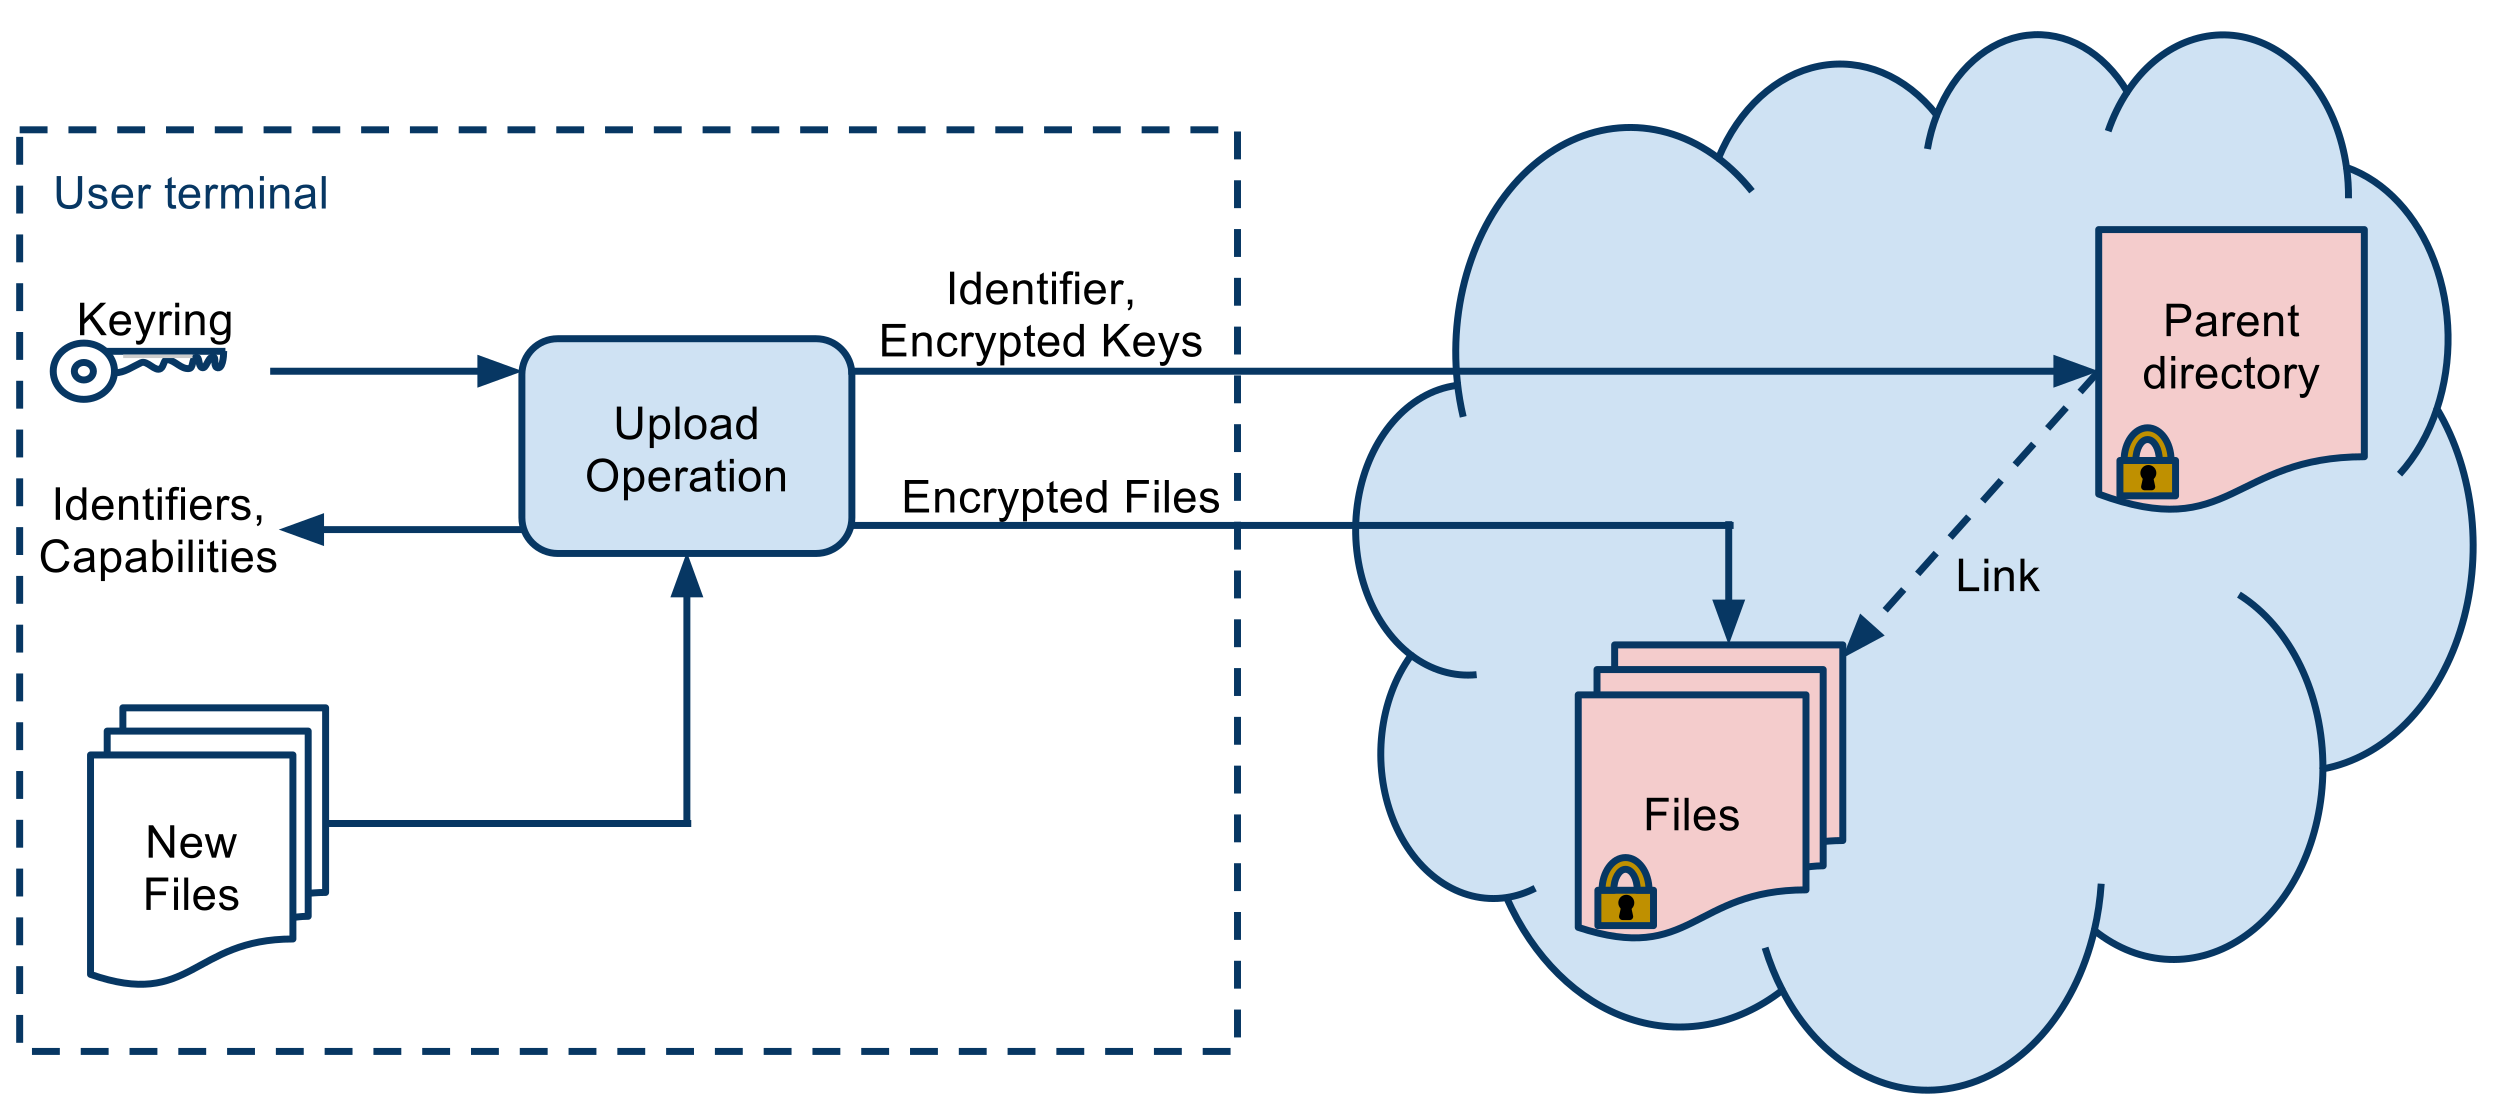 <?xml version="1.0" encoding="UTF-8" standalone="no"?>
<svg
   xmlns:dc="http://purl.org/dc/elements/1.1/"
   xmlns:cc="http://creativecommons.org/ns#"
   xmlns:rdf="http://www.w3.org/1999/02/22-rdf-syntax-ns#"
   xmlns:svg="http://www.w3.org/2000/svg"
   xmlns="http://www.w3.org/2000/svg"
   xmlns:sodipodi="http://sodipodi.sourceforge.net/DTD/sodipodi-0.dtd"
   xmlns:inkscape="http://www.inkscape.org/namespaces/inkscape"
   version="1.1"
   viewBox="0 0 717.509 318.893"
   stroke-miterlimit="10"
   id="svg2"
   inkscape:version="0.48.0 r9654"
   width="100%"
   height="100%"
   sodipodi:docname="ArchitectureUpload.svg"
   style="fill:none;stroke:none">
  <defs
     id="defs106" />
  <sodipodi:namedview
     pagecolor="#ffffff"
     bordercolor="#666666"
     borderopacity="1"
     objecttolerance="10"
     gridtolerance="10"
     guidetolerance="10"
     inkscape:pageopacity="0"
     inkscape:pageshadow="2"
     inkscape:window-width="640"
     inkscape:window-height="480"
     id="namedview104"
     showgrid="false"
     fit-margin-top="0"
     fit-margin-left="0"
     fit-margin-right="0"
     fit-margin-bottom="0"
     inkscape:zoom="0.40138889"
     inkscape:cx="415.22491"
     inkscape:cy="-28.650522"
     inkscape:window-x="0"
     inkscape:window-y="24"
     inkscape:window-maximized="0"
     inkscape:current-layer="svg2" />
  <path
     d="m 418.261,109.689 0,0 c -2.583,-24.428 5.897,-48.61 21.84,-62.285 15.943,-13.675 36.554,-14.445 53.087,-1.982 l 0,0 c 5.856,-14.203 16.575,-24.01 28.914,-26.453 12.339,-2.443 24.849,2.764 33.746,14.046 l 0,0 c 4.989,-12.878 14.785,-21.53 25.911,-22.886 11.127,-1.356 22.009,4.775 28.786,16.218 l 0,0 c 9.013,-13.65 23.353,-19.398 36.815,-14.755 13.462,4.643 23.628,18.841 26.099,36.452 l 0,0 c 11.043,3.877 20.241,13.732 25.218,27.019 4.977,13.287 5.246,28.704 0.735,42.265 l 0,0 c 10.874,18.215 13.417,42.486 6.682,63.756 -6.736,21.27 -21.739,36.343 -39.41,39.594 -0.124,19.963 -8.631,38.28 -22.24,47.892 -13.609,9.612 -30.196,9.017 -43.368,-1.554 -5.61,23.909 -21.402,41.5 -40.552,45.175 -19.15,3.675 -38.225,-7.227 -48.985,-27.994 -13.189,10.236 -29.015,13.185 -43.907,8.181 -14.893,-5.004 -27.597,-17.539 -35.248,-34.778 l 0,0 c -13.478,2.03 -26.509,-6.957 -32.626,-22.502 -6.117,-15.544 -4.018,-34.336 5.255,-47.05 l 0,0 c -12.022,-9.107 -18.157,-27.179 -15.205,-44.792 2.952,-17.613 14.322,-30.775 28.181,-32.624 z"
     id="path4"
     inkscape:connector-curvature="0"
     style="fill:#cfe2f3;fill-rule:nonzero;stroke:#073763;stroke-width:2;stroke-linecap:butt;stroke-linejoin:round" />
  <path
     d="m 405.018,188.047 0,0 c 5.673,4.298 12.227,6.247 18.782,5.587 m 8.585,63.966 c 2.819,-0.425 5.582,-1.324 8.218,-2.674 m 70.934,29.27 c -1.983,-3.827 -3.643,-7.916 -4.951,-12.197 m 94.491,-4.984 0,0 c 1.023,-4.359 1.686,-8.845 1.977,-13.384 m 63.628,-32.952 c 0.133,-21.253 -9.246,-40.713 -24.108,-50.021 m 56.837,-53.327 c -2.407,7.237 -6.081,13.657 -10.735,18.757 m -15.217,-88.043 0,0 c 0.41,2.923 0.6,5.889 0.567,8.858 m -63.48,-30.554 0,0 c -2.248,3.405 -4.101,7.21 -5.499,11.297 m -49.199,-4.63 0,0 c -1.198,3.093 -2.093,6.366 -2.664,9.743 m -59.998,2.665 0,0 c 3.498,2.637 6.735,5.811 9.638,9.452 m -84.564,54.815 0,0 c 0.356,3.367 0.918,6.692 1.682,9.945"
     id="path6"
     inkscape:connector-curvature="0"
     style="stroke:#073763;stroke-width:2;stroke-linecap:butt;stroke-linejoin:round" />
  <path
     d="m 5.646,36.252 0,0 8,0 0,2 -8,0 z m 14,0 0,0 8,0 0,2 -8,0 z m 14,0 0,0 8,0 0,2 -8,0 z m 14,0 0,0 8,0 0,2 -8,0 z m 14,0 0,0 8,0 0,2 -8,0 z m 14,0 0,0 8,0 0,2 -8,0 z m 14,0 0,0 8,0 0,2 -8,0 z m 14,0 0,0 8,0 0,2 -8,0 z m 14,0 0,0 8,0 0,2 -8,0 z m 14,0 0,0 8,0 0,2 -8,0 z m 14,0 0,0 8,0 0,2 -8,0 z m 14,0 0,0 8,0 0,2 -8,0 z m 14,0 0,0 8,0 0,2 -8,0 z m 14,0 0,0 8,0 0,2 -8,0 z m 14,0 0,0 8,0 0,2 -8,0 z m 14,0 0,0 8,0 0,2 -8,0 z m 14,0 0,0 8,0 0,2 -8,0 z m 14,0 0,0 8,0 0,2 -8,0 z m 14,0 0,0 8,0 0,2 -8,0 z m 14,0 0,0 8,0 0,2 -8,0 z m 14,0 0,0 8,0 0,2 -8,0 z m 14,0 0,0 8,0 0,2 -8,0 z m 14,0 0,0 8,0 0,2 -8,0 z m 14,0 0,0 8,0 0,2 -8,0 z m 14,0 0,0 8,0 0,2 -8,0 z m 14.512,1.488 0,0 0,8 -2,0 0,-8 z m 0,14 0,0 0,8 -2,0 0,-8 z m 0,14 0,0 0,8 -2,0 0,-8 z m 0,14 0,0 0,8 -2,0 0,-8 z m 0,14 0,0 0,8 -2,0 0,-8 z m 0,14 0,0 0,8 -2,0 0,-8 z m 0,14 0,0 0,8 -2,0 0,-8 z m 0,14 0,0 0,8 -2,0 0,-8 z m 0,14 0,0 0,8 -2,0 0,-8 z m 0,14 0,0 0,8 -2,0 0,-8 z m 0,14 0,0 0,8 -2,0 0,-8 z m 0,14 0,0 0,8 -2,0 0,-8 z m 0,14 0,0 0,8 -2,0 0,-8 z m 0,14 0,0 0,8 -2,0 0,-8 z m 0,14 0,0 0,8 -2,0 0,-8 z m 0,14 0,0 0,8 -2,0 0,-8 z m 0,14 0,0 0,8 -2,0 0,-8 z m 0,14 0,0 0,8 -2,0 0,-8 z m 0,14 0,0 0,8 -2,0 0,-8 z m -2.984,13.016 0,0 -8,0 0,-2 8,0 z m -14,0 0,0 -8,0 0,-2 8,0 z m -14,0 0,0 -8,0 0,-2 8,0 z m -14,0 0,0 -8,0 0,-2 8,0 z m -14,0 0,0 -8,0 0,-2 8,0 z m -14,0 0,0 -8,0 0,-2 8,0 z m -14,0 0,0 -8,0 0,-2 8,0 z m -14,0 0,0 -8,0 0,-2 8,0 z m -14,0 0,0 -8,0 0,-2 8,0 z m -14,0 0,0 -8,0 0,-2 8,0 z m -14,0 0,0 -8,0 0,-2 8,0 z m -14,0 0,0 -8,0 0,-2 8,0 z m -14,0 0,0 -8,0 0,-2 8,0 z m -14,0 0,0 -8,0 0,-2 8,0 z m -14,0 0,0 -8,0 0,-2 8,0 z m -14,0 0,0 -8,0 0,-2 8,0 z m -14,0 0,0 -8,0 0,-2 8,0 z m -14,0 0,0 -8,0 0,-2 8,0 z m -14,0 0,0 -8,0 0,-2 8,0 z m -14,0 0,0 -8,0 0,-2 8,0 z m -14,0 0,0 -8,0 0,-2 8,0 z m -14,0 0,0 -8,0 0,-2 8,0 z m -14,0 0,0 -8,0 0,-2 8,0 z m -14,0 0,0 -8,0 0,-2 8,0 z m -14,0 0,0 -8,0 0,-2 8,0 z m -12.528,-3.472 0,0 0,-8 2,0 0,8 z m 0,-14 0,0 0,-8 2,0 0,8 z m 0,-14 0,0 0,-8 2,0 0,8 z m 0,-14 0,0 0,-8 2,0 0,8 z m 0,-14 0,0 0,-8 2,0 0,8 z m 0,-14 0,0 0,-8 2,0 0,8 z m 0,-14 0,0 0,-8 2,0 0,8 z m 0,-14 0,0 0,-8 2,0 0,8 z m 0,-14 0,0 0,-8 2,0 0,8 z m 0,-14 0,0 0,-8 2,0 0,8 z m 0,-14 0,0 0,-8 2,0 0,8 z m 0,-14 0,0 0,-8 2,0 0,8 z m 0,-14 0,0 0,-8 2,0 0,8 z m 0,-14 0,0 0,-8 2,0 0,8 z m 0,-14 0,0 0,-8 2,0 0,8 z m 0,-14 0,0 0,-8 2,0 0,8 z m 0,-14 0,0 0,-8 2,0 0,8 z m 0,-14 0,0 0,-8 2,0 0,8 z m 0,-14 0,0 0,-8 2,0 0,8 z m 1,-11.031 0,0 8,0 0,2 -8,0 z"
     id="path8"
     inkscape:connector-curvature="0"
     style="fill:#073763;fill-rule:nonzero" />
  <path
     d="m 22.349,50.533 1.234,0 0,5.391 q 0,1.391 -0.32,2.219 -0.32,0.828 -1.148,1.344 -0.828,0.516 -2.172,0.516 -1.312,0 -2.141,-0.453 -0.828,-0.453 -1.188,-1.305 -0.359,-0.852 -0.359,-2.32 l 0,-5.391 1.234,0 0,5.375 q 0,1.219 0.227,1.789 0.227,0.57 0.773,0.883 0.547,0.312 1.344,0.312 1.359,0 1.938,-0.617 0.578,-0.617 0.578,-2.367 l 0,-5.375 z m 2.922,7.297 1.125,-0.172 q 0.094,0.672 0.531,1.039 0.438,0.367 1.219,0.367 0.781,0 1.164,-0.32 0.383,-0.32 0.383,-0.758 0,-0.391 -0.344,-0.609 -0.234,-0.156 -1.172,-0.391 -1.25,-0.312 -1.734,-0.547 -0.484,-0.234 -0.734,-0.641 -0.25,-0.406 -0.25,-0.906 0,-0.453 0.203,-0.836 0.203,-0.383 0.562,-0.633 0.266,-0.203 0.727,-0.336 0.461,-0.133 0.992,-0.133 0.781,0 1.383,0.227 0.602,0.227 0.891,0.617 0.289,0.391 0.398,1.047 l -1.125,0.156 q -0.078,-0.531 -0.438,-0.82 -0.359,-0.289 -1.031,-0.289 -0.781,0 -1.125,0.258 -0.344,0.258 -0.344,0.617 0,0.219 0.141,0.391 0.141,0.188 0.438,0.312 0.172,0.062 1.016,0.281 1.219,0.328 1.695,0.531 0.477,0.203 0.75,0.602 0.273,0.398 0.273,0.977 0,0.578 -0.336,1.078 -0.336,0.5 -0.961,0.781 -0.625,0.281 -1.422,0.281 -1.312,0 -2,-0.547 -0.688,-0.547 -0.875,-1.625 z m 11.719,-0.156 1.188,0.141 q -0.281,1.047 -1.039,1.617 -0.758,0.57 -1.93,0.57 -1.484,0 -2.352,-0.914 -0.867,-0.914 -0.867,-2.555 0,-1.703 0.883,-2.641 0.883,-0.938 2.273,-0.938 1.359,0 2.211,0.922 0.852,0.922 0.852,2.578 0,0.109 0,0.312 l -5.031,0 q 0.062,1.109 0.625,1.703 0.562,0.594 1.406,0.594 0.641,0 1.086,-0.336 0.445,-0.336 0.695,-1.055 z m -3.75,-1.844 3.766,0 q -0.078,-0.859 -0.438,-1.281 -0.547,-0.656 -1.406,-0.656 -0.797,0 -1.328,0.523 -0.531,0.523 -0.594,1.414 z m 6.547,4.016 0,-6.734 1.031,0 0,1.016 q 0.391,-0.719 0.727,-0.945 0.336,-0.227 0.727,-0.227 0.578,0 1.172,0.359 l -0.391,1.062 q -0.422,-0.25 -0.828,-0.25 -0.375,0 -0.68,0.227 -0.305,0.227 -0.43,0.633 -0.188,0.609 -0.188,1.328 l 0,3.531 -1.141,0 z m 10.656,-1.016 0.156,1 q -0.484,0.109 -0.859,0.109 -0.625,0 -0.969,-0.203 -0.344,-0.203 -0.484,-0.523 -0.141,-0.32 -0.141,-1.336 l 0,-3.891 -0.828,0 0,-0.875 0.828,0 0,-1.672 1.141,-0.688 0,2.359 1.156,0 0,0.875 -1.156,0 0,3.953 q 0,0.484 0.062,0.625 0.062,0.141 0.195,0.219 0.133,0.078 0.383,0.078 0.203,0 0.516,-0.031 z m 5.812,-1.156 1.188,0.141 q -0.281,1.047 -1.039,1.617 -0.758,0.57 -1.93,0.57 -1.484,0 -2.352,-0.914 -0.867,-0.914 -0.867,-2.555 0,-1.703 0.883,-2.641 0.883,-0.938 2.273,-0.938 1.359,0 2.211,0.922 0.852,0.922 0.852,2.578 0,0.109 0,0.312 l -5.031,0 q 0.062,1.109 0.625,1.703 0.562,0.594 1.406,0.594 0.641,0 1.086,-0.336 0.445,-0.336 0.695,-1.055 z m -3.75,-1.844 3.766,0 q -0.078,-0.859 -0.438,-1.281 -0.547,-0.656 -1.406,-0.656 -0.797,0 -1.328,0.523 -0.531,0.523 -0.594,1.414 z m 6.531,4.016 0,-6.734 1.031,0 0,1.016 q 0.391,-0.719 0.727,-0.945 0.336,-0.227 0.727,-0.227 0.578,0 1.172,0.359 l -0.391,1.062 q -0.422,-0.25 -0.828,-0.25 -0.375,0 -0.68,0.227 -0.305,0.227 -0.43,0.633 -0.188,0.609 -0.188,1.328 l 0,3.531 -1.141,0 z m 4.453,0 0,-6.734 1.016,0 0,0.938 q 0.328,-0.5 0.852,-0.797 0.523,-0.297 1.195,-0.297 0.75,0 1.227,0.312 0.477,0.312 0.68,0.859 0.797,-1.172 2.078,-1.172 1,0 1.539,0.555 0.539,0.555 0.539,1.711 l 0,4.625 -1.125,0 0,-4.25 q 0,-0.688 -0.109,-0.984 -0.109,-0.297 -0.406,-0.484 -0.297,-0.188 -0.688,-0.188 -0.719,0 -1.188,0.477 -0.469,0.477 -0.469,1.508 l 0,3.922 -1.141,0 0,-4.375 q 0,-0.766 -0.281,-1.148 -0.281,-0.383 -0.906,-0.383 -0.484,0 -0.891,0.258 -0.406,0.258 -0.594,0.742 -0.188,0.484 -0.188,1.406 l 0,3.5 -1.141,0 z m 11.109,-7.984 0,-1.328 1.141,0 0,1.328 -1.141,0 z m 0,7.984 0,-6.734 1.141,0 0,6.734 -1.141,0 z m 2.953,0 0,-6.734 1.031,0 0,0.953 q 0.734,-1.109 2.141,-1.109 0.609,0 1.117,0.219 0.508,0.219 0.766,0.57 0.258,0.352 0.352,0.852 0.062,0.312 0.062,1.109 l 0,4.141 -1.141,0 0,-4.094 q 0,-0.703 -0.133,-1.047 -0.133,-0.344 -0.469,-0.555 -0.336,-0.211 -0.789,-0.211 -0.734,0 -1.266,0.461 -0.531,0.461 -0.531,1.758 l 0,3.688 -1.141,0 z m 11.812,-0.828 q -0.625,0.531 -1.211,0.758 -0.586,0.227 -1.258,0.227 -1.125,0 -1.719,-0.547 -0.594,-0.547 -0.594,-1.391 0,-0.484 0.227,-0.898 0.227,-0.414 0.594,-0.664 0.367,-0.25 0.82,-0.375 0.328,-0.078 1.016,-0.172 1.375,-0.156 2.031,-0.391 0.016,-0.234 0.016,-0.297 0,-0.703 -0.328,-0.984 -0.438,-0.391 -1.297,-0.391 -0.812,0 -1.195,0.281 -0.383,0.281 -0.57,1 l -1.109,-0.141 q 0.141,-0.719 0.492,-1.164 0.352,-0.445 1.016,-0.68 0.664,-0.234 1.523,-0.234 0.875,0 1.414,0.203 0.539,0.203 0.789,0.508 0.25,0.305 0.359,0.773 0.047,0.297 0.047,1.062 l 0,1.516 q 0,1.594 0.078,2.016 0.078,0.422 0.281,0.812 l -1.188,0 q -0.172,-0.359 -0.234,-0.828 z m -0.094,-2.562 q -0.625,0.266 -1.859,0.438 -0.703,0.109 -1,0.234 -0.297,0.125 -0.453,0.367 -0.156,0.242 -0.156,0.539 0,0.453 0.344,0.758 0.344,0.305 1.016,0.305 0.656,0 1.172,-0.289 0.516,-0.289 0.766,-0.789 0.172,-0.375 0.172,-1.141 l 0,-0.422 z m 3.078,3.391 0,-9.313 1.141,0 0,9.313 -1.141,0 z"
     id="path10"
     inkscape:connector-curvature="0"
     style="fill:#073763;fill-rule:nonzero" />
  <path
     d="m 149.783,107.484 0,0 c 0,-5.674 4.599,-10.273 10.273,-10.273 l 74.162,0 c 2.725,0 5.338,1.082 7.264,3.009 1.927,1.927 3.009,4.54 3.009,7.264 l 0,41.091 c 0,5.674 -4.599,10.273 -10.273,10.273 l -74.162,0 c -5.674,0 -10.273,-4.599 -10.273,-10.273 z"
     id="path12"
     inkscape:connector-curvature="0"
     style="fill:#cfe2f3;fill-rule:nonzero;stroke:#073763;stroke-width:2;stroke-linecap:butt;stroke-linejoin:round" />
  <path
     d="m 183.12,116.704 1.234,0 0,5.391 q 0,1.391 -0.32,2.219 -0.32,0.828 -1.148,1.344 -0.828,0.516 -2.172,0.516 -1.312,0 -2.141,-0.453 -0.828,-0.453 -1.188,-1.305 -0.359,-0.852 -0.359,-2.32 l 0,-5.391 1.234,0 0,5.375 q 0,1.219 0.227,1.789 0.227,0.57 0.773,0.883 0.547,0.312 1.344,0.312 1.359,0 1.938,-0.617 0.578,-0.617 0.578,-2.367 l 0,-5.375 z m 3.375,11.891 0,-9.312 1.031,0 0,0.875 q 0.375,-0.516 0.836,-0.773 0.461,-0.258 1.133,-0.258 0.859,0 1.516,0.445 0.656,0.445 0.992,1.25 0.336,0.805 0.336,1.773 0,1.031 -0.367,1.859 -0.367,0.828 -1.078,1.273 -0.711,0.445 -1.492,0.445 -0.562,0 -1.016,-0.242 -0.453,-0.242 -0.75,-0.617 l 0,3.281 -1.141,0 z m 1.031,-5.906 q 0,1.297 0.531,1.922 0.531,0.625 1.266,0.625 0.766,0 1.312,-0.648 0.547,-0.648 0.547,-1.992 0,-1.297 -0.531,-1.938 -0.531,-0.641 -1.266,-0.641 -0.734,0 -1.297,0.68 -0.562,0.68 -0.562,1.992 z m 6.344,3.328 0,-9.312 1.141,0 0,9.312 -1.141,0 z m 2.578,-3.375 q 0,-1.875 1.031,-2.766 0.875,-0.75 2.125,-0.75 1.391,0 2.273,0.906 0.883,0.906 0.883,2.516 0,1.297 -0.391,2.047 -0.391,0.75 -1.141,1.164 -0.75,0.414 -1.625,0.414 -1.422,0 -2.289,-0.906 -0.867,-0.906 -0.867,-2.625 z m 1.172,0 q 0,1.297 0.562,1.945 0.562,0.648 1.422,0.648 0.844,0 1.414,-0.648 0.57,-0.648 0.57,-1.977 0,-1.25 -0.57,-1.898 -0.57,-0.648 -1.414,-0.648 -0.859,0 -1.422,0.641 -0.562,0.641 -0.562,1.938 z m 11.047,2.547 q -0.625,0.531 -1.211,0.758 -0.586,0.227 -1.258,0.227 -1.125,0 -1.719,-0.547 -0.594,-0.547 -0.594,-1.391 0,-0.484 0.227,-0.898 0.227,-0.414 0.594,-0.664 0.367,-0.25 0.82,-0.375 0.328,-0.078 1.016,-0.172 1.375,-0.156 2.031,-0.391 0.016,-0.234 0.016,-0.297 0,-0.703 -0.328,-0.984 -0.438,-0.391 -1.297,-0.391 -0.812,0 -1.195,0.281 -0.383,0.281 -0.57,1 l -1.109,-0.141 q 0.141,-0.719 0.492,-1.164 0.352,-0.445 1.016,-0.68 0.664,-0.234 1.523,-0.234 0.875,0 1.414,0.203 0.539,0.203 0.789,0.508 0.25,0.305 0.359,0.773 0.047,0.297 0.047,1.062 l 0,1.516 q 0,1.594 0.078,2.016 0.078,0.422 0.281,0.812 l -1.188,0 q -0.172,-0.359 -0.234,-0.828 z m -0.094,-2.562 q -0.625,0.266 -1.859,0.438 -0.703,0.109 -1,0.234 -0.297,0.125 -0.453,0.367 -0.156,0.242 -0.156,0.539 0,0.453 0.344,0.758 0.344,0.305 1.016,0.305 0.656,0 1.172,-0.289 0.516,-0.289 0.766,-0.789 0.172,-0.375 0.172,-1.141 l 0,-0.422 z m 7.5,3.391 0,-0.844 q -0.641,1 -1.891,1 -0.797,0 -1.477,-0.445 -0.68,-0.445 -1.055,-1.242 -0.375,-0.797 -0.375,-1.828 0,-1.016 0.344,-1.836 0.344,-0.82 1.016,-1.258 0.672,-0.438 1.5,-0.438 0.609,0 1.086,0.258 0.477,0.258 0.773,0.664 l 0,-3.344 1.141,0 0,9.312 -1.062,0 z m -3.609,-3.359 q 0,1.297 0.539,1.938 0.539,0.641 1.289,0.641 0.75,0 1.273,-0.617 0.523,-0.617 0.523,-1.867 0,-1.391 -0.531,-2.039 -0.531,-0.648 -1.312,-0.648 -0.766,0 -1.273,0.625 -0.508,0.625 -0.508,1.969 z"
     id="path14"
     inkscape:connector-curvature="0"
     style="fill:#000000;fill-rule:nonzero" />
  <path
     d="m 168.495,136.485 q 0,-2.312 1.242,-3.625 1.242,-1.312 3.211,-1.312 1.297,0 2.328,0.617 1.031,0.617 1.578,1.719 0.547,1.102 0.547,2.492 0,1.422 -0.57,2.539 -0.57,1.117 -1.617,1.688 -1.047,0.57 -2.266,0.57 -1.312,0 -2.352,-0.633 -1.039,-0.633 -1.57,-1.734 -0.531,-1.102 -0.531,-2.32 z m 1.266,0.016 q 0,1.688 0.906,2.656 0.906,0.969 2.281,0.969 1.391,0 2.289,-0.977 0.898,-0.977 0.898,-2.773 0,-1.141 -0.391,-1.992 -0.391,-0.852 -1.125,-1.312 -0.734,-0.461 -1.656,-0.461 -1.312,0 -2.258,0.898 -0.945,0.898 -0.945,2.992 z m 9.328,7.094 0,-9.312 1.031,0 0,0.875 q 0.375,-0.516 0.836,-0.773 0.461,-0.258 1.133,-0.258 0.859,0 1.516,0.445 0.656,0.445 0.992,1.25 0.336,0.805 0.336,1.773 0,1.031 -0.367,1.859 -0.367,0.828 -1.078,1.273 -0.711,0.445 -1.492,0.445 -0.562,0 -1.016,-0.242 -0.453,-0.242 -0.75,-0.617 l 0,3.281 -1.141,0 z m 1.031,-5.906 q 0,1.297 0.531,1.922 0.531,0.625 1.266,0.625 0.766,0 1.312,-0.648 0.547,-0.648 0.547,-1.992 0,-1.297 -0.531,-1.938 -0.531,-0.641 -1.266,-0.641 -0.734,0 -1.297,0.68 -0.562,0.68 -0.562,1.992 z m 10.984,1.156 1.188,0.141 q -0.281,1.047 -1.039,1.617 -0.758,0.57 -1.93,0.57 -1.484,0 -2.352,-0.914 -0.867,-0.914 -0.867,-2.555 0,-1.703 0.883,-2.641 0.883,-0.938 2.273,-0.938 1.359,0 2.211,0.922 0.852,0.922 0.852,2.578 0,0.109 0,0.312 l -5.031,0 q 0.062,1.109 0.625,1.703 0.562,0.594 1.406,0.594 0.641,0 1.086,-0.336 0.445,-0.336 0.695,-1.055 z m -3.75,-1.844 3.766,0 q -0.078,-0.859 -0.438,-1.281 -0.547,-0.656 -1.406,-0.656 -0.797,0 -1.328,0.523 -0.531,0.523 -0.594,1.414 z m 6.547,4.016 0,-6.734 1.031,0 0,1.016 q 0.391,-0.719 0.727,-0.945 0.336,-0.227 0.727,-0.227 0.578,0 1.172,0.359 l -0.391,1.062 q -0.422,-0.25 -0.828,-0.25 -0.375,0 -0.68,0.227 -0.305,0.227 -0.43,0.633 -0.188,0.609 -0.188,1.328 l 0,3.531 -1.141,0 z m 8.844,-0.828 q -0.625,0.531 -1.211,0.758 -0.586,0.227 -1.258,0.227 -1.125,0 -1.719,-0.547 -0.594,-0.547 -0.594,-1.391 0,-0.484 0.227,-0.898 0.227,-0.414 0.594,-0.664 0.367,-0.25 0.82,-0.375 0.328,-0.078 1.016,-0.172 1.375,-0.156 2.031,-0.391 0.016,-0.234 0.016,-0.297 0,-0.703 -0.328,-0.984 -0.438,-0.391 -1.297,-0.391 -0.812,0 -1.195,0.281 -0.383,0.281 -0.57,1 l -1.109,-0.141 q 0.141,-0.719 0.492,-1.164 0.352,-0.445 1.016,-0.68 0.664,-0.234 1.523,-0.234 0.875,0 1.414,0.203 0.539,0.203 0.789,0.508 0.25,0.305 0.359,0.773 0.047,0.297 0.047,1.062 l 0,1.516 q 0,1.594 0.078,2.016 0.078,0.422 0.281,0.812 l -1.188,0 q -0.172,-0.359 -0.234,-0.828 z m -0.094,-2.562 q -0.625,0.266 -1.859,0.438 -0.703,0.109 -1,0.234 -0.297,0.125 -0.453,0.367 -0.156,0.242 -0.156,0.539 0,0.453 0.344,0.758 0.344,0.305 1.016,0.305 0.656,0 1.172,-0.289 0.516,-0.289 0.766,-0.789 0.172,-0.375 0.172,-1.141 l 0,-0.422 z m 5.609,2.375 0.156,1 q -0.484,0.109 -0.859,0.109 -0.625,0 -0.969,-0.203 -0.344,-0.203 -0.484,-0.523 -0.141,-0.32 -0.141,-1.336 l 0,-3.891 -0.828,0 0,-0.875 0.828,0 0,-1.672 1.141,-0.688 0,2.359 1.156,0 0,0.875 -1.156,0 0,3.953 q 0,0.484 0.062,0.625 0.062,0.141 0.195,0.219 0.133,0.078 0.383,0.078 0.203,0 0.516,-0.031 z m 1.203,-6.969 0,-1.328 1.141,0 0,1.328 -1.141,0 z m 0,7.984 0,-6.734 1.141,0 0,6.734 -1.141,0 z m 2.547,-3.375 q 0,-1.875 1.031,-2.766 0.875,-0.75 2.125,-0.75 1.391,0 2.273,0.906 0.883,0.906 0.883,2.516 0,1.297 -0.391,2.047 -0.391,0.75 -1.141,1.164 -0.75,0.414 -1.625,0.414 -1.422,0 -2.289,-0.906 -0.867,-0.906 -0.867,-2.625 z m 1.172,0 q 0,1.297 0.562,1.945 0.562,0.648 1.422,0.648 0.844,0 1.414,-0.648 0.57,-0.648 0.57,-1.977 0,-1.25 -0.57,-1.898 -0.57,-0.648 -1.414,-0.648 -0.859,0 -1.422,0.641 -0.562,0.641 -0.562,1.938 z m 6.656,3.375 0,-6.734 1.031,0 0,0.953 q 0.734,-1.109 2.141,-1.109 0.609,0 1.117,0.219 0.508,0.219 0.766,0.57 0.258,0.352 0.352,0.852 0.062,0.312 0.062,1.109 l 0,4.141 -1.141,0 0,-4.094 q 0,-0.703 -0.133,-1.047 -0.133,-0.344 -0.469,-0.555 -0.336,-0.211 -0.789,-0.211 -0.734,0 -1.266,0.461 -0.531,0.461 -0.531,1.758 l 0,3.688 -1.141,0 z"
     id="path16"
     inkscape:connector-curvature="0"
     style="fill:#000000;fill-rule:nonzero" />
  <path
     d="m 272.65,87.289 0,-9.312 1.219,0 0,9.312 -1.219,0 z m 7.719,0 0,-0.844 q -0.641,1 -1.891,1 -0.797,0 -1.477,-0.445 -0.68,-0.445 -1.055,-1.242 -0.375,-0.797 -0.375,-1.828 0,-1.016 0.344,-1.836 0.344,-0.82 1.016,-1.258 0.672,-0.438 1.5,-0.438 0.609,0 1.086,0.258 0.477,0.258 0.773,0.664 l 0,-3.344 1.141,0 0,9.312 -1.062,0 z m -3.609,-3.359 q 0,1.297 0.539,1.938 0.539,0.641 1.289,0.641 0.75,0 1.273,-0.617 0.523,-0.617 0.523,-1.867 0,-1.391 -0.531,-2.039 -0.531,-0.648 -1.312,-0.648 -0.766,0 -1.273,0.625 -0.508,0.625 -0.508,1.969 z m 11.25,1.188 1.188,0.141 q -0.281,1.047 -1.039,1.617 -0.758,0.57 -1.93,0.57 -1.484,0 -2.352,-0.914 -0.867,-0.914 -0.867,-2.555 0,-1.703 0.883,-2.641 0.883,-0.938 2.273,-0.938 1.359,0 2.211,0.922 0.852,0.922 0.852,2.578 0,0.109 0,0.312 l -5.031,0 q 0.062,1.109 0.625,1.703 0.562,0.594 1.406,0.594 0.641,0 1.086,-0.336 0.445,-0.336 0.695,-1.055 z m -3.75,-1.844 3.766,0 q -0.078,-0.859 -0.438,-1.281 -0.547,-0.656 -1.406,-0.656 -0.797,0 -1.328,0.523 -0.531,0.523 -0.594,1.414 z m 6.562,4.016 0,-6.734 1.031,0 0,0.953 q 0.734,-1.109 2.141,-1.109 0.609,0 1.117,0.219 0.508,0.219 0.766,0.57 0.258,0.352 0.352,0.852 0.062,0.312 0.062,1.109 l 0,4.141 -1.141,0 0,-4.094 q 0,-0.703 -0.133,-1.047 -0.133,-0.344 -0.469,-0.555 -0.336,-0.211 -0.789,-0.211 -0.734,0 -1.266,0.461 -0.531,0.461 -0.531,1.758 l 0,3.688 -1.141,0 z m 9.906,-1.016 0.156,1 q -0.484,0.109 -0.859,0.109 -0.625,0 -0.969,-0.203 -0.344,-0.203 -0.484,-0.523 -0.141,-0.32 -0.141,-1.336 l 0,-3.891 -0.828,0 0,-0.875 0.828,0 0,-1.672 1.141,-0.688 0,2.359 1.156,0 0,0.875 -1.156,0 0,3.953 q 0,0.484 0.062,0.625 0.062,0.141 0.195,0.219 0.133,0.078 0.383,0.078 0.203,0 0.516,-0.031 z m 1.203,-6.969 0,-1.328 1.141,0 0,1.328 -1.141,0 z m 0,7.984 0,-6.734 1.141,0 0,6.734 -1.141,0 z m 3.219,0 0,-5.859 -1,0 0,-0.875 1,0 0,-0.719 q 0,-0.688 0.125,-1.016 0.172,-0.438 0.586,-0.719 0.414,-0.281 1.164,-0.281 0.484,0 1.062,0.125 l -0.172,0.984 q -0.359,-0.062 -0.672,-0.062 -0.516,0 -0.734,0.227 -0.219,0.227 -0.219,0.836 l 0,0.625 1.312,0 0,0.875 -1.312,0 0,5.859 -1.141,0 z m 3.438,-7.984 0,-1.328 1.141,0 0,1.328 -1.141,0 z m 0,7.984 0,-6.734 1.141,0 0,6.734 -1.141,0 z m 7.578,-2.172 1.188,0.141 q -0.281,1.047 -1.039,1.617 -0.758,0.57 -1.93,0.57 -1.484,0 -2.352,-0.914 -0.867,-0.914 -0.867,-2.555 0,-1.703 0.883,-2.641 0.883,-0.938 2.273,-0.938 1.359,0 2.211,0.922 0.852,0.922 0.852,2.578 0,0.109 0,0.312 l -5.031,0 q 0.062,1.109 0.625,1.703 0.562,0.594 1.406,0.594 0.641,0 1.086,-0.336 0.445,-0.336 0.695,-1.055 z m -3.75,-1.844 3.766,0 q -0.078,-0.859 -0.438,-1.281 -0.547,-0.656 -1.406,-0.656 -0.797,0 -1.328,0.523 -0.531,0.523 -0.594,1.414 z m 6.531,4.016 0,-6.734 1.031,0 0,1.016 q 0.391,-0.719 0.727,-0.945 0.336,-0.227 0.727,-0.227 0.578,0 1.172,0.359 l -0.391,1.062 q -0.422,-0.25 -0.828,-0.25 -0.375,0 -0.68,0.227 -0.305,0.227 -0.43,0.633 -0.188,0.609 -0.188,1.328 l 0,3.531 -1.141,0 z m 4.75,0 0,-1.297 1.297,0 0,1.297 q 0,0.719 -0.25,1.156 -0.25,0.438 -0.812,0.688 l -0.312,-0.484 q 0.359,-0.172 0.531,-0.477 0.172,-0.305 0.188,-0.883 l -0.641,0 z"
     id="path18"
     inkscape:connector-curvature="0"
     style="fill:#000000;fill-rule:nonzero" />
  <path
     d="m 253.197,102.289 0,-9.312 6.719,0 0,1.109 -5.484,0 0,2.844 5.141,0 0,1.094 -5.141,0 0,3.172 5.703,0 0,1.094 -6.938,0 z m 8.719,0 0,-6.734 1.031,0 0,0.953 q 0.734,-1.109 2.141,-1.109 0.609,0 1.117,0.219 0.508,0.219 0.766,0.57 0.258,0.352 0.352,0.852 0.062,0.312 0.062,1.109 l 0,4.141 -1.141,0 0,-4.094 q 0,-0.703 -0.133,-1.047 -0.133,-0.344 -0.469,-0.555 -0.336,-0.211 -0.789,-0.211 -0.734,0 -1.266,0.461 -0.531,0.461 -0.531,1.758 l 0,3.687 -1.141,0 z m 11.797,-2.469 1.125,0.141 q -0.172,1.172 -0.938,1.828 -0.766,0.656 -1.859,0.656 -1.391,0 -2.227,-0.906 -0.836,-0.906 -0.836,-2.594 0,-1.094 0.359,-1.914 0.359,-0.82 1.094,-1.227 0.734,-0.406 1.609,-0.406 1.094,0 1.797,0.555 0.703,0.555 0.891,1.57 l -1.109,0.172 q -0.156,-0.672 -0.555,-1.016 -0.398,-0.344 -0.977,-0.344 -0.859,0 -1.398,0.617 -0.539,0.617 -0.539,1.961 0,1.359 0.516,1.977 0.516,0.617 1.359,0.617 0.672,0 1.125,-0.414 0.453,-0.414 0.562,-1.273 z m 2.266,2.469 0,-6.734 1.031,0 0,1.016 q 0.391,-0.719 0.727,-0.945 0.336,-0.227 0.727,-0.227 0.578,0 1.172,0.359 l -0.391,1.062 q -0.422,-0.25 -0.828,-0.25 -0.375,0 -0.68,0.227 -0.305,0.227 -0.43,0.633 -0.188,0.609 -0.188,1.328 l 0,3.531 -1.141,0 z m 4.406,2.594 -0.141,-1.062 q 0.375,0.094 0.656,0.094 0.391,0 0.617,-0.125 0.227,-0.125 0.367,-0.359 0.109,-0.172 0.359,-0.844 0.031,-0.094 0.094,-0.281 l -2.562,-6.75 1.234,0 1.406,3.891 q 0.266,0.75 0.484,1.562 0.203,-0.781 0.469,-1.531 l 1.453,-3.922 1.141,0 -2.562,6.844 q -0.422,1.109 -0.641,1.531 -0.312,0.562 -0.703,0.828 -0.391,0.266 -0.938,0.266 -0.328,0 -0.734,-0.141 z m 6.719,-0.016 0,-9.312 1.031,0 0,0.875 q 0.375,-0.516 0.836,-0.773 0.461,-0.258 1.133,-0.258 0.859,0 1.516,0.445 0.656,0.445 0.992,1.25 0.336,0.805 0.336,1.773 0,1.031 -0.367,1.859 -0.367,0.828 -1.078,1.273 -0.711,0.445 -1.492,0.445 -0.562,0 -1.016,-0.242 -0.453,-0.242 -0.75,-0.617 l 0,3.281 -1.141,0 z m 1.031,-5.906 q 0,1.297 0.531,1.922 0.531,0.625 1.266,0.625 0.766,0 1.312,-0.648 0.547,-0.648 0.547,-1.992 0,-1.297 -0.531,-1.938 -0.531,-0.641 -1.266,-0.641 -0.734,0 -1.297,0.68 -0.562,0.68 -0.562,1.992 z m 8.875,2.312 0.156,1 q -0.484,0.109 -0.859,0.109 -0.625,0 -0.969,-0.203 -0.344,-0.203 -0.484,-0.523 -0.141,-0.32 -0.141,-1.336 l 0,-3.891 -0.828,0 0,-0.875 0.828,0 0,-1.672 1.141,-0.688 0,2.359 1.156,0 0,0.875 -1.156,0 0,3.953 q 0,0.484 0.062,0.625 0.062,0.141 0.195,0.219 0.133,0.078 0.383,0.078 0.203,0 0.516,-0.031 z m 5.812,-1.156 1.188,0.141 q -0.281,1.047 -1.039,1.617 -0.758,0.57 -1.93,0.57 -1.484,0 -2.352,-0.914 -0.867,-0.914 -0.867,-2.555 0,-1.703 0.883,-2.641 0.883,-0.938 2.273,-0.938 1.359,0 2.211,0.922 0.852,0.922 0.852,2.578 0,0.109 0,0.312 l -5.031,0 q 0.062,1.109 0.625,1.703 0.562,0.594 1.406,0.594 0.641,0 1.086,-0.336 0.445,-0.336 0.695,-1.055 z m -3.75,-1.844 3.766,0 q -0.078,-0.859 -0.438,-1.281 -0.547,-0.656 -1.406,-0.656 -0.797,0 -1.328,0.523 -0.531,0.523 -0.594,1.414 z m 10.922,4.016 0,-0.844 q -0.641,1 -1.891,1 -0.797,0 -1.477,-0.445 -0.68,-0.445 -1.055,-1.242 -0.375,-0.797 -0.375,-1.828 0,-1.016 0.344,-1.836 0.344,-0.82 1.016,-1.258 0.672,-0.438 1.5,-0.438 0.609,0 1.086,0.258 0.477,0.258 0.773,0.664 l 0,-3.344 1.141,0 0,9.312 -1.062,0 z m -3.609,-3.359 q 0,1.297 0.539,1.937 0.539,0.641 1.289,0.641 0.75,0 1.273,-0.617 0.523,-0.617 0.523,-1.867 0,-1.391 -0.531,-2.039 -0.531,-0.648 -1.312,-0.648 -0.766,0 -1.273,0.625 -0.508,0.625 -0.508,1.969 z m 10.453,3.359 0,-9.312 1.234,0 0,4.625 4.625,-4.625 1.656,0 -3.891,3.781 4.062,5.531 -1.625,0 -3.312,-4.703 -1.516,1.484 0,3.219 -1.234,0 z m 13.406,-2.172 1.188,0.141 q -0.281,1.047 -1.039,1.617 -0.758,0.57 -1.93,0.57 -1.484,0 -2.352,-0.914 -0.867,-0.914 -0.867,-2.555 0,-1.703 0.883,-2.641 0.883,-0.938 2.273,-0.938 1.359,0 2.211,0.922 0.852,0.922 0.852,2.578 0,0.109 0,0.312 l -5.031,0 q 0.062,1.109 0.625,1.703 0.562,0.594 1.406,0.594 0.641,0 1.086,-0.336 0.445,-0.336 0.695,-1.055 z m -3.75,-1.844 3.766,0 q -0.078,-0.859 -0.438,-1.281 -0.547,-0.656 -1.406,-0.656 -0.797,0 -1.328,0.523 -0.531,0.523 -0.594,1.414 z m 6.5,6.609 -0.141,-1.062 q 0.375,0.094 0.656,0.094 0.391,0 0.617,-0.125 0.227,-0.125 0.367,-0.359 0.109,-0.172 0.359,-0.844 0.031,-0.094 0.094,-0.281 l -2.562,-6.75 1.234,0 1.406,3.891 q 0.266,0.75 0.484,1.562 0.203,-0.781 0.469,-1.531 l 1.453,-3.922 1.141,0 -2.562,6.844 q -0.422,1.109 -0.641,1.531 -0.312,0.562 -0.703,0.828 -0.391,0.266 -0.938,0.266 -0.328,0 -0.734,-0.141 z m 6.266,-4.609 1.125,-0.172 q 0.094,0.672 0.531,1.039 0.438,0.367 1.219,0.367 0.781,0 1.164,-0.32 0.383,-0.32 0.383,-0.758 0,-0.391 -0.344,-0.609 -0.234,-0.156 -1.172,-0.391 -1.25,-0.312 -1.734,-0.547 -0.484,-0.234 -0.734,-0.641 -0.25,-0.406 -0.25,-0.906 0,-0.453 0.203,-0.836 0.203,-0.383 0.562,-0.633 0.266,-0.203 0.727,-0.336 0.461,-0.133 0.992,-0.133 0.781,0 1.383,0.227 0.602,0.227 0.891,0.617 0.289,0.391 0.398,1.047 l -1.125,0.156 q -0.078,-0.531 -0.438,-0.82 -0.359,-0.289 -1.031,-0.289 -0.781,0 -1.125,0.258 -0.344,0.258 -0.344,0.617 0,0.219 0.141,0.391 0.141,0.188 0.438,0.312 0.172,0.062 1.016,0.281 1.219,0.328 1.695,0.531 0.477,0.203 0.75,0.602 0.273,0.398 0.273,0.977 0,0.578 -0.336,1.078 -0.336,0.5 -0.961,0.781 -0.625,0.281 -1.422,0.281 -1.312,0 -2,-0.547 -0.688,-0.547 -0.875,-1.625 z"
     id="path20"
     inkscape:connector-curvature="0"
     style="fill:#000000;fill-rule:nonzero" />
  <path
     d="m 259.708,147.074 0,-9.312 6.719,0 0,1.109 -5.484,0 0,2.844 5.141,0 0,1.094 -5.141,0 0,3.172 5.703,0 0,1.094 -6.938,0 z m 8.719,0 0,-6.734 1.031,0 0,0.953 q 0.734,-1.109 2.141,-1.109 0.609,0 1.117,0.219 0.508,0.219 0.766,0.57 0.258,0.352 0.352,0.852 0.062,0.312 0.062,1.109 l 0,4.141 -1.141,0 0,-4.094 q 0,-0.703 -0.133,-1.047 -0.133,-0.344 -0.469,-0.555 -0.336,-0.211 -0.789,-0.211 -0.734,0 -1.266,0.461 -0.531,0.461 -0.531,1.758 l 0,3.688 -1.141,0 z m 11.812,-2.469 1.125,0.141 q -0.172,1.172 -0.938,1.828 -0.766,0.656 -1.859,0.656 -1.391,0 -2.227,-0.906 -0.836,-0.906 -0.836,-2.594 0,-1.094 0.359,-1.914 0.359,-0.82 1.094,-1.227 0.734,-0.406 1.609,-0.406 1.094,0 1.797,0.555 0.703,0.555 0.891,1.57 l -1.109,0.172 q -0.156,-0.672 -0.555,-1.016 -0.398,-0.344 -0.977,-0.344 -0.859,0 -1.398,0.617 -0.539,0.617 -0.539,1.961 0,1.359 0.516,1.977 0.516,0.617 1.359,0.617 0.672,0 1.125,-0.414 0.453,-0.414 0.562,-1.273 z m 2.25,2.469 0,-6.734 1.031,0 0,1.016 q 0.391,-0.719 0.727,-0.945 0.336,-0.227 0.727,-0.227 0.578,0 1.172,0.359 l -0.391,1.062 q -0.422,-0.25 -0.828,-0.25 -0.375,0 -0.68,0.227 -0.305,0.227 -0.43,0.633 -0.188,0.609 -0.188,1.328 l 0,3.531 -1.141,0 z m 4.406,2.594 -0.141,-1.062 q 0.375,0.094 0.656,0.094 0.391,0 0.617,-0.125 0.227,-0.125 0.367,-0.359 0.109,-0.172 0.359,-0.844 0.031,-0.094 0.094,-0.281 l -2.562,-6.75 1.234,0 1.406,3.891 q 0.266,0.75 0.484,1.562 0.203,-0.781 0.469,-1.531 l 1.453,-3.922 1.141,0 -2.562,6.844 q -0.422,1.109 -0.641,1.531 -0.312,0.562 -0.703,0.828 -0.391,0.266 -0.938,0.266 -0.328,0 -0.734,-0.141 z m 6.719,-0.016 0,-9.312 1.031,0 0,0.875 q 0.375,-0.516 0.836,-0.773 0.461,-0.258 1.133,-0.258 0.859,0 1.516,0.445 0.656,0.445 0.992,1.25 0.336,0.805 0.336,1.773 0,1.031 -0.367,1.859 -0.367,0.828 -1.078,1.273 -0.711,0.445 -1.492,0.445 -0.562,0 -1.016,-0.242 -0.453,-0.242 -0.75,-0.617 l 0,3.281 -1.141,0 z m 1.031,-5.906 q 0,1.297 0.531,1.922 0.531,0.625 1.266,0.625 0.766,0 1.312,-0.648 0.547,-0.648 0.547,-1.992 0,-1.297 -0.531,-1.938 -0.531,-0.641 -1.266,-0.641 -0.734,0 -1.297,0.68 -0.562,0.68 -0.562,1.992 z m 8.875,2.312 0.156,1 q -0.484,0.109 -0.859,0.109 -0.625,0 -0.969,-0.203 -0.344,-0.203 -0.484,-0.523 -0.141,-0.32 -0.141,-1.336 l 0,-3.891 -0.828,0 0,-0.875 0.828,0 0,-1.672 1.141,-0.688 0,2.359 1.156,0 0,0.875 -1.156,0 0,3.953 q 0,0.484 0.062,0.625 0.062,0.141 0.195,0.219 0.133,0.078 0.383,0.078 0.203,0 0.516,-0.031 z m 5.812,-1.156 1.188,0.141 q -0.281,1.047 -1.039,1.617 -0.758,0.57 -1.93,0.57 -1.484,0 -2.352,-0.914 -0.867,-0.914 -0.867,-2.555 0,-1.703 0.883,-2.641 0.883,-0.938 2.273,-0.938 1.359,0 2.211,0.922 0.852,0.922 0.852,2.578 0,0.109 0,0.312 l -5.031,0 q 0.062,1.109 0.625,1.703 0.562,0.594 1.406,0.594 0.641,0 1.086,-0.336 0.445,-0.336 0.695,-1.055 z m -3.75,-1.844 3.766,0 q -0.078,-0.859 -0.438,-1.281 -0.547,-0.656 -1.406,-0.656 -0.797,0 -1.328,0.523 -0.531,0.523 -0.594,1.414 z m 10.922,4.016 0,-0.844 q -0.641,1 -1.891,1 -0.797,0 -1.477,-0.445 -0.68,-0.445 -1.055,-1.242 -0.375,-0.797 -0.375,-1.828 0,-1.016 0.344,-1.836 0.344,-0.82 1.016,-1.258 0.672,-0.438 1.5,-0.438 0.609,0 1.086,0.258 0.477,0.258 0.773,0.664 l 0,-3.344 1.141,0 0,9.312 -1.062,0 z m -3.609,-3.359 q 0,1.297 0.539,1.938 0.539,0.641 1.289,0.641 0.75,0 1.273,-0.617 0.523,-0.617 0.523,-1.867 0,-1.391 -0.531,-2.039 -0.531,-0.648 -1.312,-0.648 -0.766,0 -1.273,0.625 -0.508,0.625 -0.508,1.969 z m 10.562,3.359 0,-9.312 6.281,0 0,1.109 -5.047,0 0,2.875 4.375,0 0,1.094 -4.375,0 0,4.234 -1.234,0 z m 7.938,-7.984 0,-1.328 1.141,0 0,1.328 -1.141,0 z m 0,7.984 0,-6.734 1.141,0 0,6.734 -1.141,0 z m 2.922,0 0,-9.312 1.141,0 0,9.312 -1.141,0 z m 7.609,-2.172 1.188,0.141 q -0.281,1.047 -1.039,1.617 -0.758,0.57 -1.93,0.57 -1.484,0 -2.352,-0.914 -0.867,-0.914 -0.867,-2.555 0,-1.703 0.883,-2.641 0.883,-0.938 2.273,-0.938 1.359,0 2.211,0.922 0.852,0.922 0.852,2.578 0,0.109 0,0.312 l -5.031,0 q 0.062,1.109 0.625,1.703 0.562,0.594 1.406,0.594 0.641,0 1.086,-0.336 0.445,-0.336 0.695,-1.055 z m -3.75,-1.844 3.766,0 q -0.078,-0.859 -0.438,-1.281 -0.547,-0.656 -1.406,-0.656 -0.797,0 -1.328,0.523 -0.531,0.523 -0.594,1.414 z m 6.094,2 1.125,-0.172 q 0.094,0.672 0.531,1.039 0.438,0.367 1.219,0.367 0.781,0 1.164,-0.32 0.383,-0.32 0.383,-0.758 0,-0.391 -0.344,-0.609 -0.234,-0.156 -1.172,-0.391 -1.25,-0.312 -1.734,-0.547 -0.484,-0.234 -0.734,-0.641 -0.25,-0.406 -0.25,-0.906 0,-0.453 0.203,-0.836 0.203,-0.383 0.562,-0.633 0.266,-0.203 0.727,-0.336 0.461,-0.133 0.992,-0.133 0.781,0 1.383,0.227 0.602,0.227 0.891,0.617 0.289,0.391 0.398,1.047 l -1.125,0.156 q -0.078,-0.531 -0.438,-0.82 -0.359,-0.289 -1.031,-0.289 -0.781,0 -1.125,0.258 -0.344,0.258 -0.344,0.617 0,0.219 0.141,0.391 0.141,0.188 0.438,0.312 0.172,0.062 1.016,0.281 1.219,0.328 1.695,0.531 0.477,0.203 0.75,0.602 0.273,0.398 0.273,0.977 0,0.578 -0.336,1.078 -0.336,0.5 -0.961,0.781 -0.625,0.281 -1.422,0.281 -1.312,0 -2,-0.547 -0.688,-0.547 -0.875,-1.625 z"
     id="path22"
     inkscape:connector-curvature="0"
     style="fill:#000000;fill-rule:nonzero" />
  <path
     d="m 452.963,266.161 c 32.682,10.767 32.682,-10.767 65.361,-10.767 l 0,-55.968 -65.361,0 z m 5.385,-66.735 0,-7.256 64.914,0 0,56.319 c -2.467,0 -4.938,0.39 -4.938,0.39 l 0,-49.454 z m 5.062,-7.256 0,-7.08 65.477,0 0,56.144 c -2.812,0 -5.624,0.293 -5.624,0.293 l 0,-49.356 z"
     id="path24"
     inkscape:connector-curvature="0"
     style="fill:#f4cccc;fill-rule:nonzero" />
  <path
     d="m 452.963,199.426 65.361,0 0,55.968 c -32.679,0 -32.679,21.534 -65.361,10.767 z m 5.385,0 0,-7.256 64.914,0 0,56.319 c -2.467,0 -4.938,0.39 -4.938,0.39 m -54.914,-56.71 0,-7.08 65.477,0 0,56.144 c -2.812,0 -5.624,0.293 -5.624,0.293"
     id="path26"
     inkscape:connector-curvature="0"
     style="stroke:#073763;stroke-width:2;stroke-linecap:butt;stroke-linejoin:round" />
  <path
     d="m 472.635,238.286 0,-9.312 6.281,0 0,1.109 -5.047,0 0,2.875 4.375,0 0,1.094 -4.375,0 0,4.234 -1.234,0 z m 7.938,-7.984 0,-1.328 1.141,0 0,1.328 -1.141,0 z m 0,7.984 0,-6.734 1.141,0 0,6.734 -1.141,0 z m 2.922,0 0,-9.312 1.141,0 0,9.312 -1.141,0 z m 7.609,-2.172 1.188,0.141 q -0.281,1.047 -1.039,1.617 -0.758,0.57 -1.93,0.57 -1.484,0 -2.352,-0.914 -0.867,-0.914 -0.867,-2.555 0,-1.703 0.883,-2.641 0.883,-0.938 2.273,-0.938 1.359,0 2.211,0.922 0.852,0.922 0.852,2.578 0,0.109 0,0.312 l -5.031,0 q 0.062,1.109 0.625,1.703 0.562,0.594 1.406,0.594 0.641,0 1.086,-0.336 0.445,-0.336 0.695,-1.055 z m -3.75,-1.844 3.766,0 q -0.078,-0.859 -0.438,-1.281 -0.547,-0.656 -1.406,-0.656 -0.797,0 -1.328,0.523 -0.531,0.523 -0.594,1.414 z m 6.094,2 1.125,-0.172 q 0.094,0.672 0.531,1.039 0.438,0.367 1.219,0.367 0.781,0 1.164,-0.32 0.383,-0.32 0.383,-0.758 0,-0.391 -0.344,-0.609 -0.234,-0.156 -1.172,-0.391 -1.25,-0.312 -1.734,-0.547 -0.484,-0.234 -0.734,-0.641 -0.25,-0.406 -0.25,-0.906 0,-0.453 0.203,-0.836 0.203,-0.383 0.562,-0.633 0.266,-0.203 0.727,-0.336 0.461,-0.133 0.992,-0.133 0.781,0 1.383,0.227 0.602,0.227 0.891,0.617 0.289,0.391 0.398,1.047 l -1.125,0.156 q -0.078,-0.531 -0.438,-0.82 -0.359,-0.289 -1.031,-0.289 -0.781,0 -1.125,0.258 -0.344,0.258 -0.344,0.617 0,0.219 0.141,0.391 0.141,0.188 0.438,0.312 0.172,0.062 1.016,0.281 1.219,0.328 1.695,0.531 0.477,0.203 0.75,0.602 0.273,0.398 0.273,0.977 0,0.578 -0.336,1.078 -0.336,0.5 -0.961,0.781 -0.625,0.281 -1.422,0.281 -1.312,0 -2,-0.547 -0.688,-0.547 -0.875,-1.625 z"
     id="path28"
     inkscape:connector-curvature="0"
     style="fill:#000000;fill-rule:nonzero" />
  <path
     d="m 243.474,150.798 254.079,0"
     id="path30"
     inkscape:connector-curvature="0"
     style="stroke:#073763;stroke-width:2;stroke-linecap:butt;stroke-linejoin:round" />
  <path
     d="m 77.541,106.541 60.472,0"
     id="path32"
     inkscape:connector-curvature="0"
     style="stroke:#073763;stroke-width:2;stroke-linecap:butt;stroke-linejoin:round" />
  <path
     d="m 138.013,109.844 9.076,-3.303 -9.076,-3.303 z"
     id="path34"
     inkscape:connector-curvature="0"
     style="fill:#073763;fill-rule:evenodd;stroke:#073763;stroke-width:2;stroke-linecap:butt" />
  <path
     d="m 25.982,216.675 58.084,0 0,52.817 c -29.04,0 -29.04,20.321 -58.084,10.161 z m 4.785,0 0,-6.847 57.687,0 0,53.148 c -2.193,0 -4.389,0.368 -4.389,0.368 m -48.8,-53.516 0,-6.682 58.187,0 0,52.982 c -2.499,0 -4.998,0.276 -4.998,0.276"
     id="path36"
     inkscape:connector-curvature="0"
     style="stroke:#073763;stroke-width:2;stroke-linecap:butt;stroke-linejoin:round" />
  <path
     d="m 42.67,246.159 0,-9.312 1.266,0 4.891,7.312 0,-7.312 1.188,0 0,9.312 -1.266,0 -4.891,-7.312 0,7.312 -1.188,0 z m 14.109,-2.172 1.188,0.141 q -0.281,1.047 -1.039,1.617 -0.758,0.57 -1.93,0.57 -1.484,0 -2.352,-0.914 -0.867,-0.914 -0.867,-2.555 0,-1.703 0.883,-2.641 0.883,-0.938 2.273,-0.938 1.359,0 2.211,0.922 0.852,0.922 0.852,2.578 0,0.109 0,0.312 l -5.031,0 q 0.062,1.109 0.625,1.703 0.562,0.594 1.406,0.594 0.641,0 1.086,-0.336 0.445,-0.336 0.695,-1.055 z m -3.75,-1.844 3.766,0 q -0.078,-0.859 -0.438,-1.281 -0.547,-0.656 -1.406,-0.656 -0.797,0 -1.328,0.523 -0.531,0.523 -0.594,1.414 z m 7.781,4.016 -2.062,-6.734 1.188,0 1.078,3.891 0.391,1.438 q 0.031,-0.109 0.359,-1.391 l 1.062,-3.938 1.172,0 1.016,3.906 0.344,1.281 0.375,-1.297 1.156,-3.891 1.109,0 -2.109,6.734 -1.172,0 -1.078,-4.031 -0.266,-1.156 -1.359,5.188 -1.203,0 z"
     id="path38"
     inkscape:connector-curvature="0"
     style="fill:#000000;fill-rule:nonzero" />
  <path
     d="m 42.013,261.159 0,-9.312 6.281,0 0,1.109 -5.047,0 0,2.875 4.375,0 0,1.094 -4.375,0 0,4.234 -1.234,0 z m 7.938,-7.984 0,-1.328 1.141,0 0,1.328 -1.141,0 z m 0,7.984 0,-6.734 1.141,0 0,6.734 -1.141,0 z m 2.922,0 0,-9.312 1.141,0 0,9.312 -1.141,0 z m 7.609,-2.172 1.188,0.141 q -0.281,1.047 -1.039,1.617 -0.758,0.57 -1.93,0.57 -1.484,0 -2.352,-0.914 -0.867,-0.914 -0.867,-2.555 0,-1.703 0.883,-2.641 0.883,-0.938 2.273,-0.938 1.359,0 2.211,0.922 0.852,0.922 0.852,2.578 0,0.109 0,0.312 l -5.031,0 q 0.062,1.109 0.625,1.703 0.562,0.594 1.406,0.594 0.641,0 1.086,-0.336 0.445,-0.336 0.695,-1.055 z m -3.75,-1.844 3.766,0 q -0.078,-0.859 -0.438,-1.281 -0.547,-0.656 -1.406,-0.656 -0.797,0 -1.328,0.523 -0.531,0.523 -0.594,1.414 z m 6.094,2 1.125,-0.172 q 0.094,0.672 0.531,1.039 0.438,0.367 1.219,0.367 0.781,0 1.164,-0.32 0.383,-0.32 0.383,-0.758 0,-0.391 -0.344,-0.609 -0.234,-0.156 -1.172,-0.391 -1.25,-0.312 -1.734,-0.547 -0.484,-0.234 -0.734,-0.641 -0.25,-0.406 -0.25,-0.906 0,-0.453 0.203,-0.836 0.203,-0.383 0.562,-0.633 0.266,-0.203 0.727,-0.336 0.461,-0.133 0.992,-0.133 0.781,0 1.383,0.227 0.602,0.227 0.891,0.617 0.289,0.391 0.398,1.047 l -1.125,0.156 q -0.078,-0.531 -0.438,-0.82 -0.359,-0.289 -1.031,-0.289 -0.781,0 -1.125,0.258 -0.344,0.258 -0.344,0.617 0,0.219 0.141,0.391 0.141,0.188 0.438,0.312 0.172,0.062 1.016,0.281 1.219,0.328 1.695,0.531 0.477,0.203 0.75,0.602 0.273,0.398 0.273,0.977 0,0.578 -0.336,1.078 -0.336,0.5 -0.961,0.781 -0.625,0.281 -1.422,0.281 -1.312,0 -2,-0.547 -0.687,-0.547 -0.875,-1.625 z"
     id="path40"
     inkscape:connector-curvature="0"
     style="fill:#000000;fill-rule:nonzero" />
  <path
     d="m 93.448,236.349 104.945,0"
     id="path42"
     inkscape:connector-curvature="0"
     style="stroke:#073763;stroke-width:2;stroke-linecap:butt;stroke-linejoin:round" />
  <path
     d="m 150.016,152 -58.016,0"
     id="path44"
     inkscape:connector-curvature="0"
     style="stroke:#073763;stroke-width:2;stroke-linecap:butt;stroke-linejoin:round" />
  <path
     d="m 92,148.696 -9.076,3.303 9.076,3.303 z"
     id="path46"
     inkscape:connector-curvature="0"
     style="fill:#073763;fill-rule:evenodd;stroke:#073763;stroke-width:2;stroke-linecap:butt" />
  <path
     d="m 16.001,149.183 0,-9.312 1.219,0 0,9.312 -1.219,0 z m 7.719,0 0,-0.844 q -0.641,1 -1.891,1 -0.797,0 -1.477,-0.445 -0.68,-0.445 -1.055,-1.242 -0.375,-0.797 -0.375,-1.828 0,-1.016 0.344,-1.836 0.344,-0.82 1.016,-1.258 0.672,-0.438 1.5,-0.438 0.609,0 1.086,0.258 0.477,0.258 0.773,0.664 l 0,-3.344 1.141,0 0,9.312 -1.062,0 z m -3.609,-3.359 q 0,1.297 0.539,1.938 0.539,0.641 1.289,0.641 0.75,0 1.273,-0.617 0.523,-0.617 0.523,-1.867 0,-1.391 -0.531,-2.039 -0.531,-0.648 -1.312,-0.648 -0.766,0 -1.273,0.625 -0.508,0.625 -0.508,1.969 z m 11.266,1.188 1.188,0.141 q -0.281,1.047 -1.039,1.617 -0.758,0.57 -1.93,0.57 -1.484,0 -2.352,-0.914 -0.867,-0.914 -0.867,-2.555 0,-1.703 0.883,-2.641 0.883,-0.938 2.273,-0.938 1.359,0 2.211,0.922 0.852,0.922 0.852,2.578 0,0.109 0,0.312 l -5.031,0 q 0.062,1.109 0.625,1.703 0.562,0.594 1.406,0.594 0.641,0 1.086,-0.336 0.445,-0.336 0.695,-1.055 z m -3.75,-1.844 3.766,0 q -0.078,-0.859 -0.438,-1.281 -0.547,-0.656 -1.406,-0.656 -0.797,0 -1.328,0.523 -0.531,0.523 -0.594,1.414 z m 6.547,4.016 0,-6.734 1.031,0 0,0.953 q 0.734,-1.109 2.141,-1.109 0.609,0 1.117,0.219 0.508,0.219 0.766,0.57 0.258,0.352 0.352,0.852 0.062,0.312 0.062,1.109 l 0,4.141 -1.141,0 0,-4.094 q 0,-0.703 -0.133,-1.047 -0.133,-0.344 -0.469,-0.555 -0.336,-0.211 -0.789,-0.211 -0.734,0 -1.266,0.461 -0.531,0.461 -0.531,1.758 l 0,3.688 -1.141,0 z m 9.906,-1.016 0.156,1 q -0.484,0.109 -0.859,0.109 -0.625,0 -0.969,-0.203 -0.344,-0.203 -0.484,-0.523 -0.141,-0.32 -0.141,-1.336 l 0,-3.891 -0.828,0 0,-0.875 0.828,0 0,-1.672 1.141,-0.688 0,2.359 1.156,0 0,0.875 -1.156,0 0,3.953 q 0,0.484 0.062,0.625 0.062,0.141 0.195,0.219 0.133,0.078 0.383,0.078 0.203,0 0.516,-0.031 z m 1.203,-6.969 0,-1.328 1.141,0 0,1.328 -1.141,0 z m 0,7.984 0,-6.734 1.141,0 0,6.734 -1.141,0 z m 3.234,0 0,-5.859 -1,0 0,-0.875 1,0 0,-0.719 q 0,-0.688 0.125,-1.016 0.172,-0.438 0.586,-0.719 0.414,-0.281 1.164,-0.281 0.484,0 1.062,0.125 l -0.172,0.984 q -0.359,-0.062 -0.672,-0.062 -0.516,0 -0.734,0.227 -0.219,0.227 -0.219,0.836 l 0,0.625 1.312,0 0,0.875 -1.312,0 0,5.859 -1.141,0 z m 3.438,-7.984 0,-1.328 1.141,0 0,1.328 -1.141,0 z m 0,7.984 0,-6.734 1.141,0 0,6.734 -1.141,0 z m 7.562,-2.172 1.188,0.141 q -0.281,1.047 -1.039,1.617 -0.758,0.57 -1.93,0.57 -1.484,0 -2.352,-0.914 -0.867,-0.914 -0.867,-2.555 0,-1.703 0.883,-2.641 0.883,-0.938 2.273,-0.938 1.359,0 2.211,0.922 0.852,0.922 0.852,2.578 0,0.109 0,0.312 l -5.031,0 q 0.062,1.109 0.625,1.703 0.562,0.594 1.406,0.594 0.641,0 1.086,-0.336 0.445,-0.336 0.695,-1.055 z m -3.75,-1.844 3.766,0 q -0.078,-0.859 -0.438,-1.281 -0.547,-0.656 -1.406,-0.656 -0.797,0 -1.328,0.523 -0.531,0.523 -0.594,1.414 z m 6.547,4.016 0,-6.734 1.031,0 0,1.016 q 0.391,-0.719 0.727,-0.945 0.336,-0.227 0.727,-0.227 0.578,0 1.172,0.359 l -0.391,1.062 q -0.422,-0.25 -0.828,-0.25 -0.375,0 -0.68,0.227 -0.305,0.227 -0.43,0.633 -0.188,0.609 -0.188,1.328 l 0,3.531 -1.141,0 z m 4,-2.016 1.125,-0.172 q 0.094,0.672 0.531,1.039 0.438,0.367 1.219,0.367 0.781,0 1.164,-0.32 0.383,-0.32 0.383,-0.758 0,-0.391 -0.344,-0.609 -0.234,-0.156 -1.172,-0.391 -1.25,-0.312 -1.734,-0.547 -0.484,-0.234 -0.734,-0.641 -0.25,-0.406 -0.25,-0.906 0,-0.453 0.203,-0.836 0.203,-0.383 0.562,-0.633 0.266,-0.203 0.727,-0.336 0.461,-0.133 0.992,-0.133 0.781,0 1.383,0.227 0.602,0.227 0.891,0.617 0.289,0.391 0.398,1.047 l -1.125,0.156 q -0.078,-0.531 -0.438,-0.82 -0.359,-0.289 -1.031,-0.289 -0.781,0 -1.125,0.258 -0.344,0.258 -0.344,0.617 0,0.219 0.141,0.391 0.141,0.188 0.438,0.312 0.172,0.062 1.016,0.281 1.219,0.328 1.695,0.531 0.477,0.203 0.75,0.602 0.273,0.398 0.273,0.977 0,0.578 -0.336,1.078 -0.336,0.5 -0.961,0.781 -0.625,0.281 -1.422,0.281 -1.312,0 -2,-0.547 -0.688,-0.547 -0.875,-1.625 z m 7.406,2.016 0,-1.297 1.297,0 0,1.297 q 0,0.719 -0.25,1.156 -0.25,0.438 -0.812,0.688 l -0.312,-0.484 q 0.359,-0.172 0.531,-0.477 0.172,-0.305 0.188,-0.883 l -0.641,0 z"
     id="path48"
     inkscape:connector-curvature="0"
     style="fill:#000000;fill-rule:nonzero" />
  <path
     d="m 18.719,160.917 1.234,0.312 q -0.391,1.516 -1.398,2.312 -1.008,0.797 -2.461,0.797 -1.5,0 -2.445,-0.609 -0.945,-0.609 -1.438,-1.773 -0.492,-1.164 -0.492,-2.492 0,-1.453 0.562,-2.539 0.562,-1.086 1.586,-1.648 1.023,-0.562 2.258,-0.562 1.391,0 2.344,0.711 0.953,0.711 1.328,2.008 l -1.219,0.281 q -0.328,-1.016 -0.938,-1.477 -0.609,-0.461 -1.547,-0.461 -1.078,0 -1.797,0.516 -0.719,0.516 -1.008,1.375 -0.289,0.859 -0.289,1.781 0,1.188 0.344,2.078 0.344,0.891 1.07,1.328 0.727,0.438 1.586,0.438 1.031,0 1.75,-0.602 0.719,-0.602 0.969,-1.773 z m 7.234,2.438 q -0.625,0.531 -1.211,0.758 -0.586,0.227 -1.258,0.227 -1.125,0 -1.719,-0.547 -0.594,-0.547 -0.594,-1.391 0,-0.484 0.227,-0.898 0.227,-0.414 0.594,-0.664 0.367,-0.25 0.82,-0.375 0.328,-0.078 1.016,-0.172 1.375,-0.156 2.031,-0.391 0.016,-0.234 0.016,-0.297 0,-0.703 -0.328,-0.984 -0.438,-0.391 -1.297,-0.391 -0.812,0 -1.195,0.281 -0.383,0.281 -0.57,1 l -1.109,-0.141 q 0.141,-0.719 0.492,-1.164 0.352,-0.445 1.016,-0.68 0.664,-0.234 1.523,-0.234 0.875,0 1.414,0.203 0.539,0.203 0.789,0.508 0.25,0.305 0.359,0.773 0.047,0.297 0.047,1.062 l 0,1.516 q 0,1.594 0.078,2.016 0.078,0.422 0.281,0.812 l -1.188,0 q -0.172,-0.359 -0.234,-0.828 z m -0.094,-2.562 q -0.625,0.266 -1.859,0.438 -0.703,0.109 -1,0.234 -0.297,0.125 -0.453,0.367 -0.156,0.242 -0.156,0.539 0,0.453 0.344,0.758 0.344,0.305 1.016,0.305 0.656,0 1.172,-0.289 0.516,-0.289 0.766,-0.789 0.172,-0.375 0.172,-1.141 l 0,-0.422 z m 3.109,5.969 0,-9.312 1.031,0 0,0.875 q 0.375,-0.516 0.836,-0.773 0.461,-0.258 1.133,-0.258 0.859,0 1.516,0.445 0.656,0.445 0.992,1.25 0.336,0.805 0.336,1.773 0,1.031 -0.367,1.859 -0.367,0.828 -1.078,1.273 -0.711,0.445 -1.492,0.445 -0.562,0 -1.016,-0.242 -0.453,-0.242 -0.75,-0.617 l 0,3.281 -1.141,0 z m 1.031,-5.906 q 0,1.297 0.531,1.922 0.531,0.625 1.266,0.625 0.766,0 1.312,-0.648 0.547,-0.648 0.547,-1.992 0,-1.297 -0.531,-1.938 -0.531,-0.641 -1.266,-0.641 -0.734,0 -1.297,0.68 -0.562,0.68 -0.562,1.992 z m 10.781,2.5 q -0.625,0.531 -1.211,0.758 -0.586,0.227 -1.258,0.227 -1.125,0 -1.719,-0.547 -0.594,-0.547 -0.594,-1.391 0,-0.484 0.227,-0.898 0.227,-0.414 0.594,-0.664 0.367,-0.25 0.82,-0.375 0.328,-0.078 1.016,-0.172 1.375,-0.156 2.031,-0.391 0.016,-0.234 0.016,-0.297 0,-0.703 -0.328,-0.984 -0.438,-0.391 -1.297,-0.391 -0.812,0 -1.195,0.281 -0.383,0.281 -0.57,1 l -1.109,-0.141 q 0.141,-0.719 0.492,-1.164 0.352,-0.445 1.016,-0.68 0.664,-0.234 1.523,-0.234 0.875,0 1.414,0.203 0.539,0.203 0.789,0.508 0.25,0.305 0.359,0.773 0.047,0.297 0.047,1.062 l 0,1.516 q 0,1.594 0.078,2.016 0.078,0.422 0.281,0.812 l -1.188,0 q -0.172,-0.359 -0.234,-0.828 z m -0.094,-2.562 q -0.625,0.266 -1.859,0.438 -0.703,0.109 -1,0.234 -0.297,0.125 -0.453,0.367 -0.156,0.242 -0.156,0.539 0,0.453 0.344,0.758 0.344,0.305 1.016,0.305 0.656,0 1.172,-0.289 0.516,-0.289 0.766,-0.789 0.172,-0.375 0.172,-1.141 l 0,-0.422 z m 4.156,3.391 -1.062,0 0,-9.312 1.156,0 0,3.328 q 0.719,-0.906 1.844,-0.906 0.625,0 1.18,0.25 0.555,0.25 0.914,0.703 0.359,0.453 0.562,1.094 0.203,0.641 0.203,1.375 0,1.734 -0.859,2.68 -0.859,0.945 -2.062,0.945 -1.188,0 -1.875,-1 l 0,0.844 z m -0.016,-3.422 q 0,1.219 0.344,1.75 0.531,0.891 1.453,0.891 0.75,0 1.297,-0.656 0.547,-0.656 0.547,-1.938 0,-1.328 -0.523,-1.953 -0.523,-0.625 -1.273,-0.625 -0.75,0 -1.297,0.648 -0.547,0.648 -0.547,1.883 z m 6.391,-4.562 0,-1.328 1.141,0 0,1.328 -1.141,0 z m 0,7.984 0,-6.734 1.141,0 0,6.734 -1.141,0 z m 2.922,0 0,-9.312 1.141,0 0,9.312 -1.141,0 z m 3,-7.984 0,-1.328 1.141,0 0,1.328 -1.141,0 z m 0,7.984 0,-6.734 1.141,0 0,6.734 -1.141,0 z m 5.453,-1.016 0.156,1 q -0.484,0.109 -0.859,0.109 -0.625,0 -0.969,-0.203 -0.344,-0.203 -0.484,-0.523 -0.141,-0.32 -0.141,-1.336 l 0,-3.891 -0.828,0 0,-0.875 0.828,0 0,-1.672 1.141,-0.688 0,2.359 1.156,0 0,0.875 -1.156,0 0,3.953 q 0,0.484 0.062,0.625 0.062,0.141 0.195,0.219 0.133,0.078 0.383,0.078 0.203,0 0.516,-0.031 z m 1.203,-6.969 0,-1.328 1.141,0 0,1.328 -1.141,0 z m 0,7.984 0,-6.734 1.141,0 0,6.734 -1.141,0 z m 7.578,-2.172 1.188,0.141 q -0.281,1.047 -1.039,1.617 -0.758,0.57 -1.93,0.57 -1.484,0 -2.352,-0.914 -0.867,-0.914 -0.867,-2.555 0,-1.703 0.883,-2.641 0.883,-0.938 2.273,-0.938 1.359,0 2.211,0.922 0.852,0.922 0.852,2.578 0,0.109 0,0.312 l -5.031,0 q 0.062,1.109 0.625,1.703 0.562,0.594 1.406,0.594 0.641,0 1.086,-0.336 0.445,-0.336 0.695,-1.055 z m -3.75,-1.844 3.766,0 q -0.078,-0.859 -0.438,-1.281 -0.547,-0.656 -1.406,-0.656 -0.797,0 -1.328,0.523 -0.531,0.523 -0.594,1.414 z m 6.094,2 1.125,-0.172 q 0.094,0.672 0.531,1.039 0.438,0.367 1.219,0.367 0.781,0 1.164,-0.32 0.383,-0.32 0.383,-0.758 0,-0.391 -0.344,-0.609 -0.234,-0.156 -1.172,-0.391 -1.25,-0.312 -1.734,-0.547 -0.484,-0.234 -0.734,-0.641 -0.25,-0.406 -0.25,-0.906 0,-0.453 0.203,-0.836 0.203,-0.383 0.562,-0.633 0.266,-0.203 0.727,-0.336 0.461,-0.133 0.992,-0.133 0.781,0 1.383,0.227 0.602,0.227 0.891,0.617 0.289,0.391 0.398,1.047 l -1.125,0.156 q -0.078,-0.531 -0.438,-0.82 -0.359,-0.289 -1.031,-0.289 -0.781,0 -1.125,0.258 -0.344,0.258 -0.344,0.617 0,0.219 0.141,0.391 0.141,0.188 0.438,0.312 0.172,0.062 1.016,0.281 1.219,0.328 1.695,0.531 0.477,0.203 0.75,0.602 0.273,0.398 0.273,0.977 0,0.578 -0.336,1.078 -0.336,0.5 -0.961,0.781 -0.625,0.281 -1.422,0.281 -1.312,0 -2,-0.547 -0.688,-0.547 -0.875,-1.625 z"
     id="path50"
     inkscape:connector-curvature="0"
     style="fill:#000000;fill-rule:nonzero" />
  <path
     d="m 602.336,65.897 76.235,0 0,65.187 c -38.117,0 -38.117,24.837 -76.235,10.725 z"
     id="path52"
     inkscape:connector-curvature="0"
     style="fill:#f4cccc;fill-rule:nonzero;stroke:#073763;stroke-width:2;stroke-linecap:butt;stroke-linejoin:round" />
  <path
     d="m 621.804,96.476 0,-9.312 3.516,0 q 0.922,0 1.406,0.094 0.688,0.109 1.156,0.43 0.469,0.32 0.75,0.898 0.281,0.578 0.281,1.281 0,1.188 -0.758,2.008 -0.758,0.82 -2.727,0.82 l -2.391,0 0,3.781 -1.234,0 z m 1.234,-4.875 2.406,0 q 1.188,0 1.695,-0.445 0.508,-0.445 0.508,-1.258 0,-0.578 -0.297,-0.992 -0.297,-0.414 -0.781,-0.555 -0.312,-0.078 -1.156,-0.078 l -2.375,0 0,3.328 z m 11.906,4.047 q -0.625,0.531 -1.211,0.758 -0.586,0.227 -1.258,0.227 -1.125,0 -1.719,-0.547 -0.594,-0.547 -0.594,-1.391 0,-0.484 0.227,-0.898 0.227,-0.414 0.594,-0.664 0.367,-0.25 0.82,-0.375 0.328,-0.078 1.016,-0.172 1.375,-0.156 2.031,-0.391 0.016,-0.234 0.016,-0.297 0,-0.703 -0.328,-0.984 -0.438,-0.391 -1.297,-0.391 -0.812,0 -1.195,0.281 -0.383,0.281 -0.57,1 l -1.109,-0.141 q 0.141,-0.719 0.492,-1.164 0.352,-0.445 1.016,-0.68 0.664,-0.234 1.523,-0.234 0.875,0 1.414,0.203 0.539,0.203 0.789,0.508 0.25,0.305 0.359,0.773 0.047,0.297 0.047,1.062 l 0,1.516 q 0,1.594 0.078,2.016 0.078,0.422 0.281,0.812 l -1.188,0 q -0.172,-0.359 -0.234,-0.828 z m -0.094,-2.562 q -0.625,0.266 -1.859,0.438 -0.703,0.109 -1,0.234 -0.297,0.125 -0.453,0.367 -0.156,0.242 -0.156,0.539 0,0.453 0.344,0.758 0.344,0.305 1.016,0.305 0.656,0 1.172,-0.289 0.516,-0.289 0.766,-0.789 0.172,-0.375 0.172,-1.141 l 0,-0.422 z m 3.109,3.391 0,-6.734 1.031,0 0,1.016 q 0.391,-0.719 0.727,-0.945 0.336,-0.227 0.727,-0.227 0.578,0 1.172,0.359 l -0.391,1.062 q -0.422,-0.25 -0.828,-0.25 -0.375,0 -0.68,0.227 -0.305,0.227 -0.43,0.633 -0.188,0.609 -0.188,1.328 l 0,3.531 -1.141,0 z m 9.062,-2.172 1.188,0.141 q -0.281,1.047 -1.039,1.617 -0.758,0.57 -1.93,0.57 -1.484,0 -2.352,-0.914 -0.867,-0.914 -0.867,-2.555 0,-1.703 0.883,-2.641 0.883,-0.938 2.273,-0.938 1.359,0 2.211,0.922 0.852,0.922 0.852,2.578 0,0.109 0,0.312 l -5.031,0 q 0.062,1.109 0.625,1.703 0.562,0.594 1.406,0.594 0.641,0 1.086,-0.336 0.445,-0.336 0.695,-1.055 z m -3.75,-1.844 3.766,0 q -0.078,-0.859 -0.438,-1.281 -0.547,-0.656 -1.406,-0.656 -0.797,0 -1.328,0.523 -0.531,0.523 -0.594,1.414 z m 6.547,4.016 0,-6.734 1.031,0 0,0.953 q 0.734,-1.109 2.141,-1.109 0.609,0 1.117,0.219 0.508,0.219 0.766,0.57 0.258,0.352 0.352,0.852 0.062,0.312 0.062,1.109 l 0,4.141 -1.141,0 0,-4.094 q 0,-0.703 -0.133,-1.047 -0.133,-0.344 -0.469,-0.555 -0.336,-0.211 -0.789,-0.211 -0.734,0 -1.266,0.461 -0.531,0.461 -0.531,1.758 l 0,3.688 -1.141,0 z m 9.922,-1.016 0.156,1 q -0.484,0.109 -0.859,0.109 -0.625,0 -0.969,-0.203 -0.344,-0.203 -0.484,-0.523 -0.141,-0.32 -0.141,-1.336 l 0,-3.891 -0.828,0 0,-0.875 0.828,0 0,-1.672 1.141,-0.688 0,2.359 1.156,0 0,0.875 -1.156,0 0,3.953 q 0,0.484 0.062,0.625 0.062,0.141 0.195,0.219 0.133,0.078 0.383,0.078 0.203,0 0.516,-0.031 z"
     id="path54"
     inkscape:connector-curvature="0"
     style="fill:#000000;fill-rule:nonzero" />
  <path
     d="m 620.132,111.476 0,-0.844 q -0.641,1 -1.891,1 -0.797,0 -1.477,-0.445 -0.68,-0.445 -1.055,-1.242 -0.375,-0.797 -0.375,-1.828 0,-1.016 0.344,-1.836 0.344,-0.82 1.016,-1.258 0.672,-0.438 1.5,-0.438 0.609,0 1.086,0.258 0.477,0.258 0.773,0.664 l 0,-3.344 1.141,0 0,9.312 -1.062,0 z m -3.609,-3.359 q 0,1.297 0.539,1.938 0.539,0.641 1.289,0.641 0.75,0 1.273,-0.617 0.523,-0.617 0.523,-1.867 0,-1.391 -0.531,-2.039 -0.531,-0.648 -1.312,-0.648 -0.766,0 -1.273,0.625 -0.508,0.625 -0.508,1.969 z m 6.641,-4.625 0,-1.328 1.141,0 0,1.328 -1.141,0 z m 0,7.984 0,-6.734 1.141,0 0,6.734 -1.141,0 z m 2.953,0 0,-6.734 1.031,0 0,1.016 q 0.391,-0.719 0.727,-0.945 0.336,-0.227 0.727,-0.227 0.578,0 1.172,0.359 l -0.391,1.062 q -0.422,-0.25 -0.828,-0.25 -0.375,0 -0.68,0.227 -0.305,0.227 -0.43,0.633 -0.188,0.609 -0.188,1.328 l 0,3.531 -1.141,0 z m 9.062,-2.172 1.188,0.141 q -0.281,1.047 -1.039,1.617 -0.758,0.57 -1.93,0.57 -1.484,0 -2.352,-0.914 -0.867,-0.914 -0.867,-2.555 0,-1.703 0.883,-2.641 0.883,-0.938 2.273,-0.938 1.359,0 2.211,0.922 0.852,0.922 0.852,2.578 0,0.109 0,0.312 l -5.031,0 q 0.062,1.109 0.625,1.703 0.562,0.594 1.406,0.594 0.641,0 1.086,-0.336 0.445,-0.336 0.695,-1.055 z m -3.75,-1.844 3.766,0 q -0.078,-0.859 -0.438,-1.281 -0.547,-0.656 -1.406,-0.656 -0.797,0 -1.328,0.523 -0.531,0.523 -0.594,1.414 z m 10.938,1.547 1.125,0.141 q -0.172,1.172 -0.938,1.828 -0.766,0.656 -1.859,0.656 -1.391,0 -2.227,-0.906 -0.836,-0.906 -0.836,-2.594 0,-1.094 0.359,-1.914 0.359,-0.82 1.094,-1.227 0.734,-0.406 1.609,-0.406 1.094,0 1.797,0.555 0.703,0.555 0.891,1.57 l -1.109,0.172 q -0.156,-0.672 -0.555,-1.016 -0.398,-0.344 -0.977,-0.344 -0.859,0 -1.398,0.617 -0.539,0.617 -0.539,1.961 0,1.359 0.516,1.977 0.516,0.617 1.359,0.617 0.672,0 1.125,-0.414 0.453,-0.414 0.562,-1.273 z m 4.766,1.453 0.156,1 q -0.484,0.109 -0.859,0.109 -0.625,0 -0.969,-0.203 -0.344,-0.203 -0.484,-0.523 -0.141,-0.32 -0.141,-1.336 l 0,-3.891 -0.828,0 0,-0.875 0.828,0 0,-1.672 1.141,-0.688 0,2.359 1.156,0 0,0.875 -1.156,0 0,3.953 q 0,0.484 0.062,0.625 0.062,0.141 0.195,0.219 0.133,0.078 0.383,0.078 0.203,0 0.516,-0.031 z m 0.781,-2.359 q 0,-1.875 1.031,-2.766 0.875,-0.75 2.125,-0.75 1.391,0 2.273,0.906 0.883,0.906 0.883,2.516 0,1.297 -0.391,2.047 -0.391,0.75 -1.141,1.164 -0.75,0.414 -1.625,0.414 -1.422,0 -2.289,-0.906 -0.867,-0.906 -0.867,-2.625 z m 1.172,0 q 0,1.297 0.562,1.945 0.562,0.648 1.422,0.648 0.844,0 1.414,-0.648 0.57,-0.648 0.57,-1.977 0,-1.25 -0.57,-1.898 -0.57,-0.648 -1.414,-0.648 -0.859,0 -1.422,0.641 -0.562,0.641 -0.562,1.938 z m 6.656,3.375 0,-6.734 1.031,0 0,1.016 q 0.391,-0.719 0.727,-0.945 0.336,-0.227 0.727,-0.227 0.578,0 1.172,0.359 l -0.391,1.062 q -0.422,-0.25 -0.828,-0.25 -0.375,0 -0.68,0.227 -0.305,0.227 -0.43,0.633 -0.188,0.609 -0.188,1.328 l 0,3.531 -1.141,0 z m 4.406,2.594 -0.141,-1.062 q 0.375,0.094 0.656,0.094 0.391,0 0.617,-0.125 0.227,-0.125 0.367,-0.359 0.109,-0.172 0.359,-0.844 0.031,-0.094 0.094,-0.281 l -2.562,-6.75 1.234,0 1.406,3.891 q 0.266,0.75 0.484,1.562 0.203,-0.781 0.469,-1.531 l 1.453,-3.922 1.141,0 -2.562,6.844 q -0.422,1.109 -0.641,1.531 -0.312,0.562 -0.703,0.828 -0.391,0.266 -0.938,0.266 -0.328,0 -0.734,-0.141 z"
     id="path56"
     inkscape:connector-curvature="0"
     style="fill:#000000;fill-rule:nonzero" />
  <path
     d="m 603.081,107.207 0,0 -5.33,5.966 -1.491,-1.332 5.33,-5.966 z m -9.327,10.441 0,0 -5.33,5.966 -1.491,-1.332 5.33,-5.966 z m -9.327,10.441 0,0 -5.33,5.966 -1.491,-1.332 5.33,-5.966 z m -9.327,10.441 0,0 -5.33,5.966 -1.491,-1.332 5.33,-5.966 z m -9.327,10.441 0,0 -5.33,5.966 -1.491,-1.332 5.33,-5.966 z m -9.327,10.441 0,0 -5.33,5.966 -1.492,-1.332 5.33,-5.966 z m -9.327,10.441 0,0 -5.33,5.966 -1.491,-1.332 5.33,-5.966 z m -9.327,10.441 0,0 -0.322,0.36 -1.491,-1.332 0.322,-0.36 z"
     id="path58"
     inkscape:connector-curvature="0"
     style="fill:#073763;fill-rule:nonzero" />
  <path
     d="m 534.26,177.784 -3.583,8.969 8.51,-4.568 z"
     id="path60"
     inkscape:connector-curvature="0"
     style="fill:#073763;fill-rule:evenodd;stroke:#073763;stroke-width:2;stroke-linecap:butt" />
  <path
     d="m 562.203,169.655 0,-9.312 1.234,0 0,8.219 4.578,0 0,1.094 -5.812,0 z m 7.328,-7.984 0,-1.328 1.141,0 0,1.328 -1.141,0 z m 0,7.984 0,-6.734 1.141,0 0,6.734 -1.141,0 z m 2.953,0 0,-6.734 1.031,0 0,0.953 q 0.734,-1.109 2.141,-1.109 0.609,0 1.117,0.219 0.508,0.219 0.766,0.57 0.258,0.352 0.352,0.852 0.062,0.312 0.062,1.109 l 0,4.141 -1.141,0 0,-4.094 q 0,-0.703 -0.133,-1.047 -0.133,-0.344 -0.469,-0.555 -0.336,-0.211 -0.789,-0.211 -0.734,0 -1.266,0.461 -0.531,0.461 -0.531,1.758 l 0,3.688 -1.141,0 z m 7.406,0 0,-9.312 1.141,0 0,5.312 2.703,-2.734 1.484,0 -2.578,2.5 2.844,4.234 -1.406,0 -2.234,-3.453 -0.812,0.781 0,2.672 -1.141,0 z"
     id="path62"
     inkscape:connector-curvature="0"
     style="fill:#000000;fill-rule:nonzero" />
  <path
     d="m 15.277,106.541 0,0 c 0,-4.461 3.936,-8.077 8.79,-8.077 l 0,0 c 4.855,0 8.79,3.616 8.79,8.077 l 0,0 c 0,4.461 -3.936,8.077 -8.79,8.077 l 0,0 c -4.855,0 -8.79,-3.616 -8.79,-8.077 z"
     id="path64"
     inkscape:connector-curvature="0"
     style="stroke:#073763;stroke-width:2;stroke-linecap:butt;stroke-linejoin:round" />
  <path
     d="m 30.283,100.83 34.416,0"
     id="path66"
     inkscape:connector-curvature="0"
     style="stroke:#073763;stroke-width:2;stroke-linecap:butt;stroke-linejoin:round" />
  <path
     d="m 64.202,100.75 c 0,1.688 -0.347,5.479 -1.99,4.723 -1.048,-0.482 -0.006,-3.224 -1.161,-3.048 -1.504,0.23 -1.787,3.674 -3.151,3.048 -1.062,-0.488 -0.533,-3.24 -1.658,-2.895 -1.268,0.388 -0.661,3.064 -1.99,3.2 -2.237,0.228 -3.922,-2.22 -6.137,-2.59 -1.132,-0.189 -1.054,1.976 -1.99,2.59 -1.608,1.054 -3.872,-2.487 -5.639,-1.676 -2.415,1.11 -4.763,2.895 -7.464,2.895"
     id="path68"
     inkscape:connector-curvature="0"
     style="stroke:#073763;stroke-width:2;stroke-linecap:butt;stroke-linejoin:round" />
  <path
     d="m 35.344,102.274 19.902,0"
     id="path70"
     inkscape:connector-curvature="0"
     style="stroke:#cccccc;stroke-width:1;stroke-linecap:butt;stroke-linejoin:round" />
  <path
     d="m 21.332,106.541 0,0 c 0,-1.388 1.225,-2.514 2.736,-2.514 l 0,0 c 1.511,0 2.736,1.125 2.736,2.514 l 0,0 c 0,1.388 -1.225,2.514 -2.736,2.514 l 0,0 c -1.511,0 -2.736,-1.125 -2.736,-2.514 z"
     id="path72"
     inkscape:connector-curvature="0"
     style="stroke:#073763;stroke-width:2;stroke-linecap:butt;stroke-linejoin:round" />
  <path
     d="m 22.972,96.194 0,-9.312 1.234,0 0,4.625 4.625,-4.625 1.656,0 -3.891,3.781 4.062,5.531 -1.625,0 -3.312,-4.703 -1.516,1.484 0,3.219 -1.234,0 z m 13.406,-2.172 1.188,0.141 q -0.281,1.047 -1.039,1.617 -0.758,0.57 -1.93,0.57 -1.484,0 -2.352,-0.914 -0.867,-0.914 -0.867,-2.555 0,-1.703 0.883,-2.641 0.883,-0.938 2.273,-0.938 1.359,0 2.211,0.922 0.852,0.922 0.852,2.578 0,0.109 0,0.312 l -5.031,0 q 0.062,1.109 0.625,1.703 0.562,0.594 1.406,0.594 0.641,0 1.086,-0.336 0.445,-0.336 0.695,-1.055 z m -3.75,-1.844 3.766,0 q -0.078,-0.859 -0.438,-1.281 -0.547,-0.656 -1.406,-0.656 -0.797,0 -1.328,0.523 -0.531,0.523 -0.594,1.414 z m 6.5,6.609 -0.141,-1.062 q 0.375,0.094 0.656,0.094 0.391,0 0.617,-0.125 0.227,-0.125 0.367,-0.359 0.109,-0.172 0.359,-0.844 0.031,-0.094 0.094,-0.281 l -2.562,-6.75 1.234,0 1.406,3.891 q 0.266,0.75 0.484,1.562 0.203,-0.781 0.469,-1.531 l 1.453,-3.922 1.141,0 -2.562,6.844 q -0.422,1.109 -0.641,1.531 -0.312,0.562 -0.703,0.828 -0.391,0.266 -0.938,0.266 -0.328,0 -0.734,-0.141 z m 6.703,-2.594 0,-6.734 1.031,0 0,1.016 q 0.391,-0.719 0.727,-0.945 0.336,-0.227 0.727,-0.227 0.578,0 1.172,0.359 l -0.391,1.062 q -0.422,-0.25 -0.828,-0.25 -0.375,0 -0.68,0.227 -0.305,0.227 -0.43,0.633 -0.188,0.609 -0.188,1.328 l 0,3.531 -1.141,0 z m 4.453,-7.984 0,-1.328 1.141,0 0,1.328 -1.141,0 z m 0,7.984 0,-6.734 1.141,0 0,6.734 -1.141,0 z m 2.953,0 0,-6.734 1.031,0 0,0.953 q 0.734,-1.109 2.141,-1.109 0.609,0 1.117,0.219 0.508,0.219 0.766,0.57 0.258,0.352 0.352,0.852 0.062,0.312 0.062,1.109 l 0,4.141 -1.141,0 0,-4.094 q 0,-0.703 -0.133,-1.047 -0.133,-0.344 -0.469,-0.555 -0.336,-0.211 -0.789,-0.211 -0.734,0 -1.266,0.461 -0.531,0.461 -0.531,1.758 l 0,3.688 -1.141,0 z m 7.203,0.562 1.125,0.156 q 0.062,0.516 0.375,0.75 0.438,0.328 1.172,0.328 0.781,0 1.219,-0.32 0.438,-0.32 0.578,-0.898 0.094,-0.344 0.094,-1.453 -0.75,0.875 -1.875,0.875 -1.391,0 -2.148,-1 -0.758,-1 -0.758,-2.406 0,-0.969 0.352,-1.781 0.352,-0.812 1.008,-1.258 0.656,-0.445 1.562,-0.445 1.188,0 1.969,0.969 l 0,-0.812 1.047,0 0,5.812 q 0,1.578 -0.32,2.234 -0.32,0.656 -1.016,1.039 -0.695,0.383 -1.711,0.383 -1.203,0 -1.945,-0.539 -0.742,-0.539 -0.727,-1.633 z m 0.953,-4.047 q 0,1.312 0.523,1.922 0.523,0.609 1.32,0.609 0.797,0 1.328,-0.602 0.531,-0.602 0.531,-1.898 0,-1.234 -0.547,-1.867 -0.547,-0.633 -1.328,-0.633 -0.766,0 -1.297,0.625 -0.531,0.625 -0.531,1.844 z"
     id="path74"
     inkscape:connector-curvature="0"
     style="fill:#000000;fill-rule:nonzero" />
  <path
     d="m 243.469,106.541 346.866,0"
     id="path76"
     inkscape:connector-curvature="0"
     style="stroke:#073763;stroke-width:2;stroke-linecap:butt;stroke-linejoin:round" />
  <path
     d="m 590.336,109.844 9.076,-3.303 -9.076,-3.303 z"
     id="path78"
     inkscape:connector-curvature="0"
     style="fill:#073763;fill-rule:evenodd;stroke:#073763;stroke-width:2;stroke-linecap:butt" />
  <path
     d="m 496.148,149.594 0,23.496"
     id="path80"
     inkscape:connector-curvature="0"
     style="stroke:#073763;stroke-width:2;stroke-linecap:butt;stroke-linejoin:round" />
  <path
     d="m 492.845,173.09 3.304,9.076 3.303,-9.076 z"
     id="path82"
     inkscape:connector-curvature="0"
     style="fill:#073763;fill-rule:evenodd;stroke:#073763;stroke-width:2;stroke-linecap:butt" />
  <path
     d="m 197.137,237.179 0,-66.74"
     id="path84"
     inkscape:connector-curvature="0"
     style="stroke:#073763;stroke-width:2;stroke-linecap:butt;stroke-linejoin:round" />
  <path
     d="m 200.44,170.439 -3.303,-9.076 -3.303,9.076 z"
     id="path86"
     inkscape:connector-curvature="0"
     style="fill:#073763;fill-rule:evenodd;stroke:#073763;stroke-width:2;stroke-linecap:butt" />
  <path
     d="m 458.6,255.51 15.963,0 0,10.14 -15.963,0 z"
     id="path88"
     inkscape:connector-curvature="0"
     style="fill:#bf9000;fill-rule:nonzero;stroke:#073763;stroke-width:2;stroke-linecap:butt;stroke-linejoin:round" />
  <path
     d="m 465.465,259.105 0,0 c 0,-0.717 0.578,-1.298 1.292,-1.298 l 0,0 c 0.343,0 0.671,0.137 0.914,0.38 0.242,0.243 0.378,0.574 0.378,0.918 l 0,0 c 0,0.717 -0.578,1.298 -1.292,1.298 l 0,0 c -0.713,0 -1.292,-0.581 -1.292,-1.298 z"
     id="path90"
     inkscape:connector-curvature="0"
     style="fill:#000000;fill-rule:nonzero;stroke:#000000;stroke-width:2;stroke-linecap:butt;stroke-linejoin:round" />
  <path
     d="m 465.672,263.056 1.027,-4.717 1.027,4.717 z"
     id="path92"
     inkscape:connector-curvature="0"
     style="fill:#000000;fill-rule:nonzero;stroke:#000000;stroke-width:2;stroke-linecap:butt;stroke-linejoin:round" />
  <path
     d="m 459.789,255.488 0,0 c 0,-5.173 3.021,-9.366 6.747,-9.366 3.726,0 6.747,4.193 6.747,9.366 l -3.374,0 c 0,-3.31 -1.51,-5.992 -3.374,-5.992 -1.863,0 -3.374,2.683 -3.374,5.992 z"
     id="path94"
     inkscape:connector-curvature="0"
     style="fill:#bf9000;fill-rule:nonzero;stroke:#073763;stroke-width:2;stroke-linecap:butt;stroke-linejoin:round" />
  <path
     d="m 608.429,132.163 15.963,0 0,10.139 -15.963,0 z"
     id="path96"
     inkscape:connector-curvature="0"
     style="fill:#bf9000;fill-rule:nonzero;stroke:#073763;stroke-width:2;stroke-linecap:butt;stroke-linejoin:round" />
  <path
     d="m 615.294,135.758 0,0 c 0,-0.717 0.578,-1.298 1.292,-1.298 l 0,0 c 0.343,0 0.671,0.137 0.913,0.38 0.242,0.243 0.378,0.574 0.378,0.918 l 0,0 c 0,0.717 -0.578,1.298 -1.292,1.298 l 0,0 c -0.713,0 -1.292,-0.581 -1.292,-1.298 z"
     id="path98"
     inkscape:connector-curvature="0"
     style="fill:#000000;fill-rule:nonzero;stroke:#000000;stroke-width:2;stroke-linecap:butt;stroke-linejoin:round" />
  <path
     d="m 615.501,139.71 1.027,-4.717 1.027,4.717 z"
     id="path100"
     inkscape:connector-curvature="0"
     style="fill:#000000;fill-rule:nonzero;stroke:#000000;stroke-width:2;stroke-linecap:butt;stroke-linejoin:round" />
  <path
     d="m 609.618,132.141 0,0 c 0,-5.173 3.021,-9.366 6.747,-9.366 3.726,0 6.747,4.193 6.747,9.366 l -3.374,0 c 0,-3.31 -1.51,-5.992 -3.374,-5.992 -1.863,0 -3.374,2.683 -3.374,5.992 z"
     id="path102"
     inkscape:connector-curvature="0"
     style="fill:#bf9000;fill-rule:nonzero;stroke:#073763;stroke-width:2;stroke-linecap:butt;stroke-linejoin:round" />
  <rect
     style="fill:none;stroke:none"
     id="rect3085"
     width="717.509"
     height="318.893"
     x="0"
     y="0" />
</svg>
